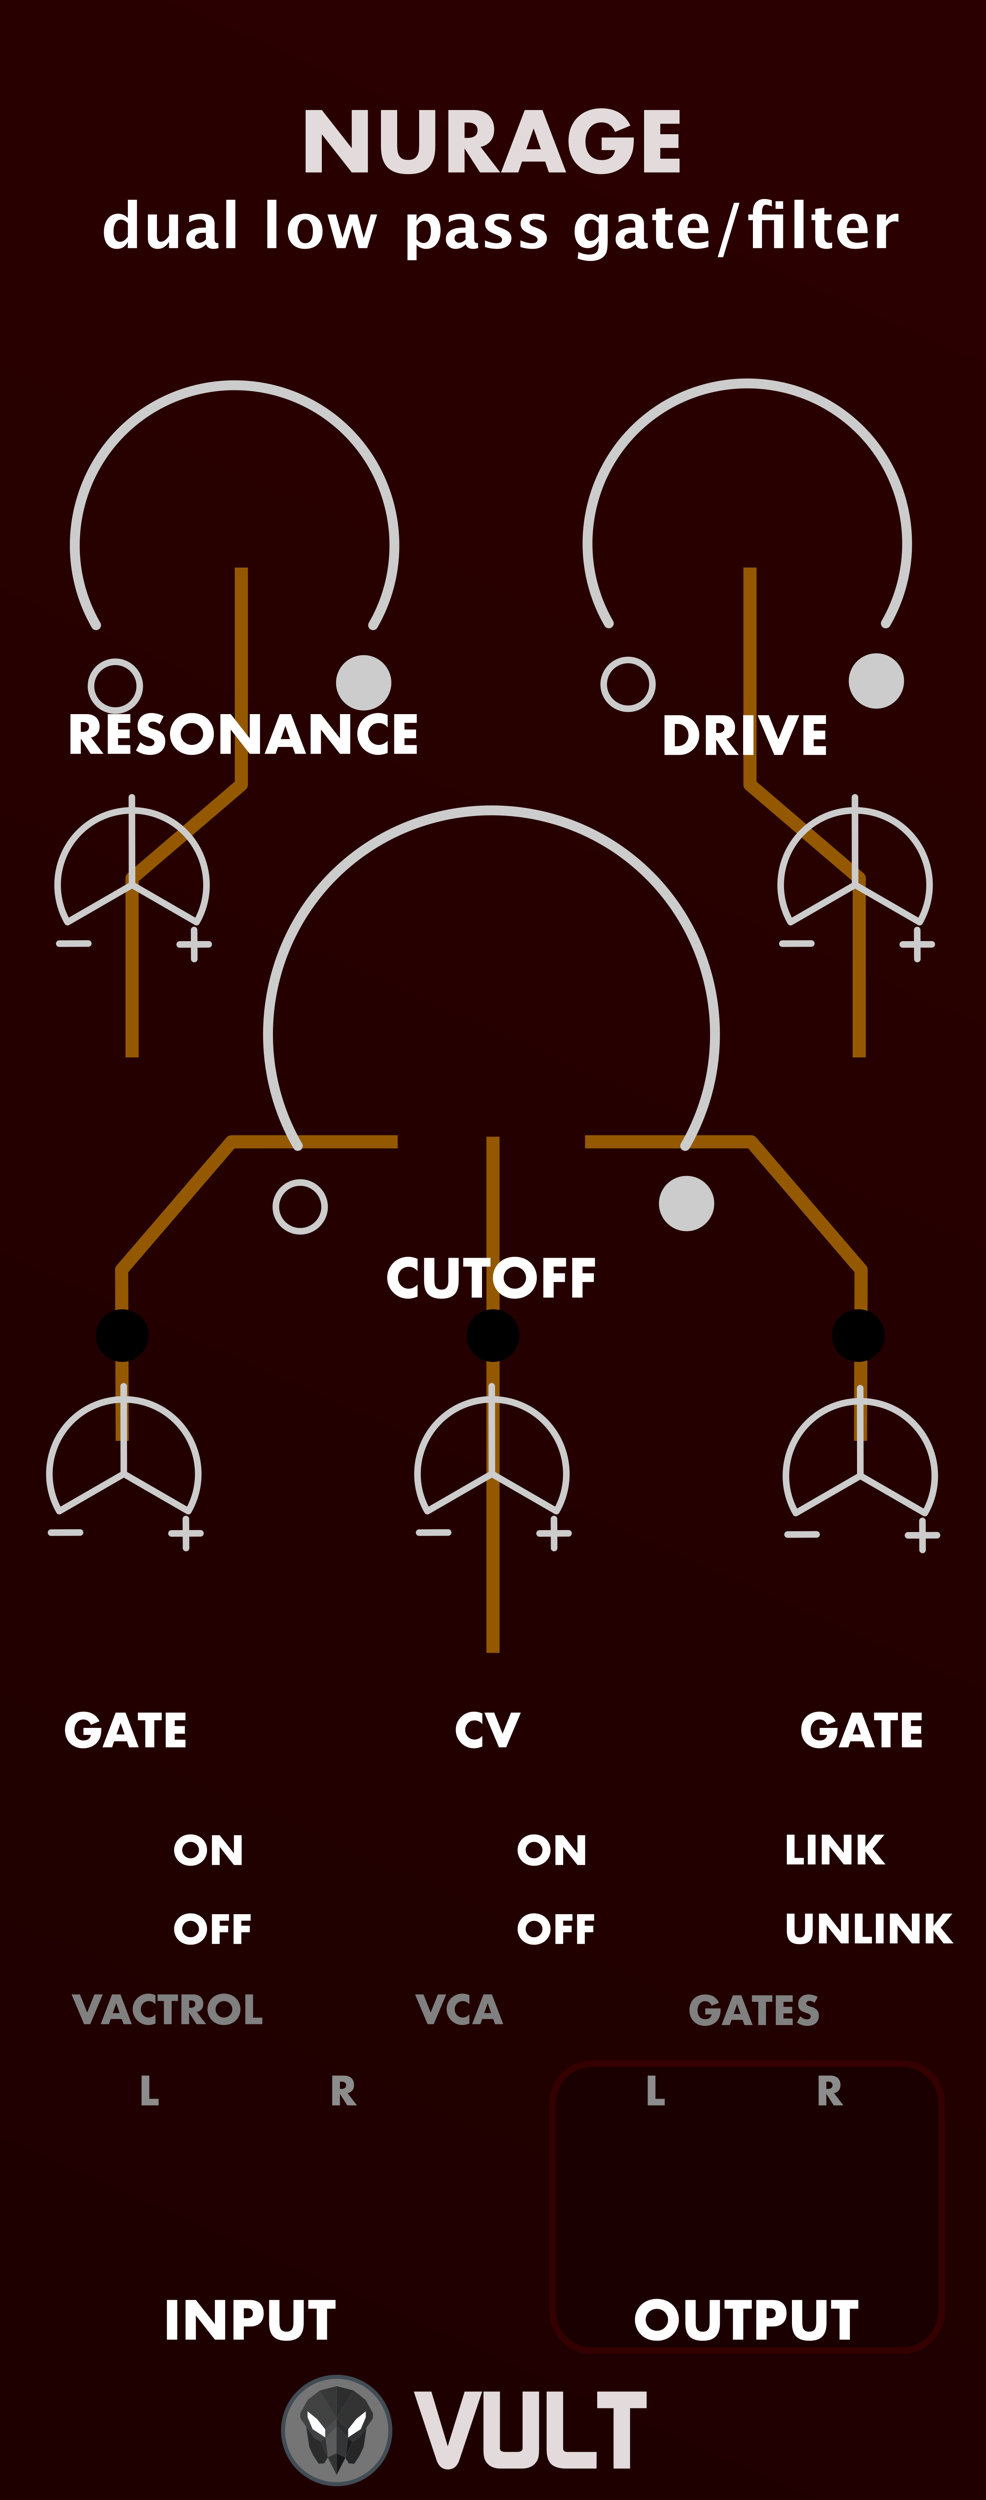 <?xml version="1.0" encoding="UTF-8" standalone="no"?>
<svg
   xmlns:serif="http://www.serif.com/"
   xmlns:dc="http://purl.org/dc/elements/1.1/"
   xmlns:cc="http://creativecommons.org/ns#"
   xmlns:rdf="http://www.w3.org/1999/02/22-rdf-syntax-ns#"
   xmlns:svg="http://www.w3.org/2000/svg"
   xmlns="http://www.w3.org/2000/svg"
   xmlns:sodipodi="http://sodipodi.sourceforge.net/DTD/sodipodi-0.dtd"
   xmlns:inkscape="http://www.inkscape.org/namespaces/inkscape"
   width="150px"
   height="380px"
   version="1.1"
   xml:space="preserve"
   style="fill-rule:evenodd;clip-rule:evenodd;stroke-linejoin:round;stroke-miterlimit:1.5;"
   id="svg3482"
   sodipodi:docname="Nurage.svg"
   inkscape:version="0.92.3 (2405546, 2018-03-11)"><sodipodi:namedview
   pagecolor="#ffffff"
   bordercolor="#666666"
   borderopacity="1"
   objecttolerance="10"
   gridtolerance="10"
   guidetolerance="10"
   inkscape:pageopacity="0"
   inkscape:pageshadow="2"
   inkscape:window-width="1920"
   inkscape:window-height="1017"
   id="namedview3484"
   showgrid="false"
   inkscape:zoom="2.2105263"
   inkscape:cx="75"
   inkscape:cy="190"
   inkscape:window-x="1912"
   inkscape:window-y="-8"
   inkscape:window-maximized="1"
   inkscape:current-layer="svg3482" />
  <defs
   id="defs3188">
    <linearGradient
   id="_Linear1"
   x1="0"
   y1="0"
   x2="1"
   y2="0"
   gradientUnits="userSpaceOnUse"
   gradientTransform="matrix(150,-379.998,379.998,150,0,380)">
      <stop
   offset="0"
   style="stop-color:#1e0000;stop-opacity:1"
   id="stop3183" />
      <stop
   offset="1"
   style="stop-color:#2b0000;stop-opacity:1"
   id="stop3185" />
    </linearGradient>
  
    
    
    
    
    
    
    
    
    
    
    
    
    
    
    
    
    
    
    
    
    
    
    
    
    
    
    
    
    
    
    
    
    
    
    
    
    
    
    
    
    
    
    
    
    
    
    
    
    
    
    
    
    
    
    
    
    
    
    
    
    
    
    
    
    
    
    
    
    
    
    
    
    
    
    
    
    
    
    
    
    
    
    
    
    
  </defs>
  <rect
   style="fill:#1a1a1a"
   height="380"
   width="150"
   y="0"
   x="0"
   id="rect9931" /><rect
   style="fill:url(#_Linear1)"
   height="379.998"
   width="150"
   y="0.002"
   x="0"
   id="rect7406" /><path
   inkscape:connector-curvature="0"
   id="path3192"
   style="fill:none;stroke:#945900;stroke-width:2px"
   d="M 18.591,219 18.504,193 35.217,173.549 H 60.504" /><path
   inkscape:connector-curvature="0"
   id="path3194"
   style="fill:none;stroke:#945900;stroke-width:2px"
   d="m 20.091,160.716 v -27.238 l 16.626,-14.213 v -33" /><path
   inkscape:connector-curvature="0"
   id="path3196"
   style="fill:none;stroke:#945900;stroke-width:2px"
   d="m 130.717,160.716 v -27.238 l -16.626,-14.213 v -33" /><path
   inkscape:connector-curvature="0"
   id="path3198"
   style="fill:none;stroke:#945900;stroke-width:2px"
   d="M 130.913,219 131,193 114.287,173.549 H 89" /><path
   inkscape:connector-curvature="0"
   id="path3200"
   style="fill:none;stroke:#945900;stroke-width:2px"
   d="M 75,251.226 V 172.774" /><path
   inkscape:connector-curvature="0"
   style="fill:none;stroke:#cccccc;stroke-width:1.5px;stroke-linecap:round;stroke-linejoin:miter;stroke-miterlimit:4"
   d="m 104.239,174.173 c 8.221,-14.243 5.003,-32.509 -7.595,-43.081 -12.597,-10.566 -31.149,-10.566 -43.747,0 -12.597,10.572 -15.815,28.838 -7.594,43.081"
   id="path7458" /><circle
   style="fill:none;stroke:#cccccc;stroke-width:1px;stroke-linejoin:miter;stroke-miterlimit:4"
   r="3.706"
   cy="183.44"
   cx="45.673"
   id="circle7461" /><circle
   style="fill:#cccccc;stroke:#cccccc;stroke-width:1px;stroke-linejoin:miter;stroke-miterlimit:4"
   r="3.706"
   cy="182.928"
   cx="104.452"
   id="circle7464" /><g
   id="g3214">
      <path
   inkscape:connector-curvature="0"
   style="fill:#ffffff;fill-rule:nonzero"
   d="m 12.29,111.238 h 0.296 c 0.308,0 0.548,-0.064 0.712,-0.192 0.164,-0.128 0.248,-0.313 0.248,-0.553 0,-0.24 -0.084,-0.424 -0.248,-0.552 -0.164,-0.128 -0.404,-0.192 -0.712,-0.192 H 12.29 Z m 3.449,3.337 h -1.952 l -1.497,-2.321 v 2.321 h -1.569 v -6.034 h 2.441 c 0.336,0 0.629,0.048 0.881,0.148 0.252,0.1 0.456,0.232 0.62,0.404 0.164,0.172 0.284,0.368 0.368,0.592 0.084,0.224 0.124,0.464 0.124,0.72 0,0.461 -0.112,0.833 -0.332,1.117 -0.22,0.284 -0.548,0.48 -0.98,0.58 z"
   id="path7467" />
      <path
   inkscape:connector-curvature="0"
   style="fill:#ffffff;fill-rule:nonzero"
   d="m 19.829,109.869 h -1.865 v 1.009 h 1.761 v 1.328 h -1.761 v 1.041 h 1.865 v 1.328 h -3.433 v -6.034 h 3.433 z"
   id="path7469" />
      <path
   inkscape:connector-curvature="0"
   style="fill:#ffffff;fill-rule:nonzero"
   d="m 24.271,110.085 c -0.172,-0.14 -0.34,-0.24 -0.512,-0.308 -0.172,-0.068 -0.336,-0.1 -0.496,-0.1 -0.205,0 -0.369,0.048 -0.497,0.144 -0.128,0.096 -0.192,0.22 -0.192,0.376 0,0.108 0.032,0.196 0.096,0.264 0.064,0.068 0.148,0.128 0.252,0.18 0.104,0.052 0.22,0.096 0.353,0.132 0.132,0.036 0.26,0.077 0.388,0.121 0.512,0.172 0.888,0.4 1.124,0.684 0.236,0.284 0.356,0.656 0.356,1.116 0,0.308 -0.052,0.589 -0.156,0.841 -0.104,0.252 -0.256,0.464 -0.456,0.644 -0.2,0.18 -0.444,0.316 -0.736,0.416 -0.292,0.1 -0.621,0.148 -0.989,0.148 -0.764,0 -1.468,-0.228 -2.121,-0.68 l 0.673,-1.265 c 0.236,0.208 0.468,0.364 0.696,0.465 0.228,0.1 0.456,0.152 0.68,0.152 0.256,0 0.448,-0.06 0.573,-0.176 0.124,-0.117 0.188,-0.253 0.188,-0.401 0,-0.092 -0.016,-0.168 -0.048,-0.236 -0.032,-0.068 -0.084,-0.128 -0.16,-0.184 -0.077,-0.056 -0.173,-0.108 -0.293,-0.156 -0.12,-0.048 -0.264,-0.1 -0.436,-0.16 -0.204,-0.064 -0.4,-0.136 -0.596,-0.212 -0.196,-0.076 -0.368,-0.18 -0.52,-0.308 -0.152,-0.128 -0.276,-0.288 -0.368,-0.484 -0.092,-0.196 -0.14,-0.441 -0.14,-0.741 0,-0.3 0.048,-0.568 0.148,-0.812 0.1,-0.244 0.236,-0.452 0.416,-0.624 0.18,-0.172 0.396,-0.308 0.656,-0.404 0.26,-0.096 0.548,-0.145 0.868,-0.145 0.301,0 0.613,0.04 0.937,0.125 0.324,0.084 0.636,0.204 0.936,0.364 z"
   id="path7471" />
      <path
   inkscape:connector-curvature="0"
   style="fill:#ffffff;fill-rule:nonzero"
   d="m 27.496,111.558 c 0,0.24 0.044,0.46 0.136,0.664 0.092,0.204 0.212,0.38 0.368,0.528 0.157,0.148 0.337,0.264 0.541,0.348 0.204,0.084 0.424,0.124 0.652,0.124 0.228,0 0.448,-0.04 0.652,-0.124 0.204,-0.084 0.388,-0.2 0.544,-0.348 0.157,-0.148 0.281,-0.324 0.373,-0.528 0.092,-0.204 0.136,-0.424 0.136,-0.664 0,-0.24 -0.044,-0.46 -0.136,-0.664 -0.092,-0.205 -0.216,-0.381 -0.373,-0.529 -0.156,-0.148 -0.34,-0.264 -0.544,-0.348 -0.204,-0.084 -0.424,-0.124 -0.652,-0.124 -0.228,0 -0.448,0.04 -0.652,0.124 -0.204,0.084 -0.384,0.2 -0.541,0.348 -0.156,0.148 -0.276,0.324 -0.368,0.529 -0.092,0.204 -0.136,0.424 -0.136,0.664 z m -1.64,0 c 0,-0.448 0.084,-0.865 0.248,-1.253 0.164,-0.388 0.396,-0.724 0.688,-1.012 0.292,-0.288 0.644,-0.512 1.052,-0.676 0.409,-0.164 0.857,-0.245 1.349,-0.245 0.484,0 0.932,0.081 1.345,0.245 0.412,0.164 0.764,0.388 1.06,0.676 0.296,0.288 0.528,0.624 0.692,1.012 0.164,0.388 0.248,0.805 0.248,1.253 0,0.448 -0.084,0.864 -0.248,1.252 -0.164,0.388 -0.396,0.725 -0.692,1.013 -0.296,0.288 -0.648,0.512 -1.06,0.676 -0.413,0.164 -0.861,0.244 -1.345,0.244 -0.492,0 -0.94,-0.08 -1.349,-0.244 -0.408,-0.164 -0.76,-0.388 -1.052,-0.676 -0.292,-0.288 -0.524,-0.625 -0.688,-1.013 -0.164,-0.388 -0.248,-0.804 -0.248,-1.252 z"
   id="path7473" />
      <path
   inkscape:connector-curvature="0"
   style="fill:#ffffff;fill-rule:nonzero"
   d="m 33.531,114.575 v -6.034 h 1.568 l 2.898,3.689 v -3.689 h 1.56 v 6.034 h -1.56 l -2.898,-3.689 v 3.689 z"
   id="path7475" />
      <path
   inkscape:connector-curvature="0"
   style="fill:#ffffff;fill-rule:nonzero"
   d="m 44.119,112.334 -0.704,-2.009 -0.704,2.009 z m 0.416,1.193 h -2.241 l -0.36,1.048 h -1.672 l 2.297,-6.034 h 1.712 l 2.297,6.034 h -1.673 z"
   id="path7477" />
      <path
   inkscape:connector-curvature="0"
   style="fill:#ffffff;fill-rule:nonzero"
   d="m 47.256,114.575 v -6.034 h 1.569 l 2.897,3.689 v -3.689 h 1.561 v 6.034 h -1.561 l -2.897,-3.689 v 3.689 z"
   id="path7479" />
      <path
   inkscape:connector-curvature="0"
   style="fill:#ffffff;fill-rule:nonzero"
   d="m 58.973,110.557 c -0.364,-0.444 -0.812,-0.664 -1.344,-0.664 -0.236,0 -0.452,0.044 -0.653,0.128 -0.2,0.084 -0.372,0.2 -0.516,0.348 -0.144,0.148 -0.256,0.32 -0.34,0.525 -0.084,0.204 -0.124,0.42 -0.124,0.656 0,0.24 0.04,0.46 0.124,0.664 0.084,0.204 0.196,0.38 0.344,0.528 0.148,0.148 0.32,0.268 0.516,0.352 0.197,0.084 0.413,0.128 0.641,0.128 0.5,0 0.952,-0.212 1.352,-0.64 v 1.857 l -0.16,0.056 c -0.24,0.084 -0.464,0.148 -0.672,0.188 -0.208,0.04 -0.412,0.06 -0.616,0.06 -0.416,0 -0.817,-0.08 -1.197,-0.236 -0.38,-0.156 -0.716,-0.38 -1.008,-0.664 -0.292,-0.284 -0.524,-0.625 -0.7,-1.017 -0.177,-0.392 -0.265,-0.82 -0.265,-1.284 0,-0.464 0.088,-0.889 0.261,-1.277 0.172,-0.388 0.404,-0.72 0.696,-1 0.292,-0.28 0.628,-0.5 1.012,-0.656 0.384,-0.156 0.789,-0.237 1.209,-0.237 0.24,0 0.476,0.024 0.708,0.077 0.232,0.052 0.476,0.128 0.732,0.236 z"
   id="path7481" />
      <path
   inkscape:connector-curvature="0"
   style="fill:#ffffff;fill-rule:nonzero"
   d="m 63.399,109.869 h -1.865 v 1.009 h 1.761 v 1.328 h -1.761 v 1.041 h 1.865 v 1.328 h -3.433 v -6.034 h 3.433 z"
   id="path7483" />
    </g><g
   id="g3219">
      <path
   inkscape:connector-curvature="0"
   style="fill:none;stroke:#cccccc;stroke-width:1.5px;stroke-linecap:round;stroke-linejoin:miter;stroke-miterlimit:4"
   d="m 56.76,95.027 c 5.878,-10.185 3.577,-23.246 -5.431,-30.805 -9.007,-7.555 -22.273,-7.555 -31.281,0 -9.007,7.559 -11.308,20.62 -5.43,30.805"
   id="path7488" />
      <circle
   style="fill:none;stroke:#cccccc;stroke-width:1px;stroke-linejoin:miter;stroke-miterlimit:4"
   r="3.706"
   cy="104.294"
   cx="17.549"
   id="circle7491" />
      <circle
   style="fill:#cccccc;stroke:#cccccc;stroke-width:1px;stroke-linejoin:miter;stroke-miterlimit:4"
   r="3.706"
   cy="103.782"
   cx="55.329"
   id="circle7494" />
    </g><g
   id="g3224">
      <path
   inkscape:connector-curvature="0"
   style="fill:none;stroke:#cccccc;stroke-width:1.5px;stroke-linecap:round;stroke-linejoin:miter;stroke-miterlimit:4"
   d="m 134.76,94.749 c 5.878,-10.184 3.577,-23.246 -5.431,-30.805 -9.007,-7.555 -22.273,-7.555 -31.281,0 -9.007,7.559 -11.308,20.621 -5.43,30.805"
   id="path7499" />
      <circle
   style="fill:none;stroke:#cccccc;stroke-width:1px;stroke-linejoin:miter;stroke-miterlimit:4"
   r="3.706"
   cy="104.017"
   cx="95.549"
   id="circle7502" />
      <circle
   style="fill:#cccccc;stroke:#cccccc;stroke-width:1px;stroke-linejoin:miter;stroke-miterlimit:4"
   r="3.706"
   cy="103.504"
   cx="133.329"
   id="circle7505" />
    </g><g
   id="g3693"
   style="fill:#e3dbdb"><path
     id="path42"
     d="m 62.952,363.5 h 2.673 l 2.49,8.317 2.574,-8.317 h 2.66 l -3.46,10.397 c -0.323,0.959 -0.903,1.438 -1.738,1.438 -0.847,0 -1.433,-0.484 -1.755,-1.453 z"
     style="fill:#e3dbdb;fill-rule:nonzero"
     inkscape:connector-curvature="0" /><path
     id="path44"
     d="M 73.55,372.292 V 363.5 h 2.507 v 8.709 c 0.044,0.312 0.334,0.468 0.869,0.468 h 1.705 c 0.513,0 0.797,-0.145 0.853,-0.435 l 0.017,-0.083 V 363.5 h 2.507 v 8.776 c 0,0.769 -0.083,1.315 -0.251,1.638 -0.445,0.858 -1.231,1.287 -2.357,1.287 h -3.243 c -1.159,0 -1.95,-0.44 -2.373,-1.321 -0.156,-0.323 -0.234,-0.852 -0.234,-1.588 z"
     style="fill:#e3dbdb;fill-rule:nonzero"
     inkscape:connector-curvature="0" /><path
     id="path46"
     d="M 83.161,372.343 V 363.5 h 2.508 v 8.642 c 0,0.357 0.211,0.535 0.635,0.535 h 4.463 l -0.016,2.524 h -4.664 c -0.167,0 -0.312,-0.005 -0.435,-0.017 -0.903,-0.077 -1.544,-0.342 -1.922,-0.794 -0.379,-0.451 -0.569,-1.134 -0.569,-2.047 z"
     style="fill:#e3dbdb;fill-rule:nonzero"
     inkscape:connector-curvature="0" /><path
     id="path48"
     d="M 90.851,366.024 V 363.5 h 7.522 v 2.524 h -2.524 v 9.177 h -2.508 v -9.177 z"
     style="fill:#e3dbdb;fill-rule:nonzero"
     inkscape:connector-curvature="0" /></g><path
   inkscape:connector-curvature="0"
   style="fill:#757575;fill-rule:nonzero;stroke:#414c55;stroke-width:0.61px;stroke-linejoin:miter;stroke-miterlimit:10"
   d="m 59.383,369.417 c 0,-4.509 -3.655,-8.164 -8.164,-8.164 -4.509,0 -8.165,3.655 -8.165,8.164 0,4.509 3.656,8.165 8.165,8.165 4.509,0 8.164,-3.656 8.164,-8.165 z"
   id="path4" /><g
   id="g40">
      <path
   inkscape:connector-curvature="0"
   style="fill:#2b2b2b;fill-rule:nonzero;stroke:#414c55;stroke-width:0.04px;stroke-linejoin:miter;stroke-miterlimit:4"
   d="m 49.321,374.394 0.553,-0.891 -1.064,-2.393 -2.216,-2.284 0.46,3.101 0.597,1.28 0.833,1.264 z"
   id="polygon6" />
      <path
   inkscape:connector-curvature="0"
   style="fill:#262626;fill-rule:nonzero;stroke:#414c55;stroke-width:0.04px;stroke-linejoin:miter;stroke-miterlimit:4"
   d="m 53.048,374.401 -0.553,-0.89 1.064,-2.393 2.216,-2.285 -0.46,3.101 -0.597,1.281 -0.833,1.263 z"
   id="polygon8" />
      <path
   inkscape:connector-curvature="0"
   style="fill:#424242;fill-rule:nonzero;stroke:#414c55;stroke-width:0.04px;stroke-linejoin:miter;stroke-miterlimit:4"
   d="m 48.636,363.359 2.584,-0.66 v 13.447 l -1.349,-2.651 -1.061,-2.385 -1.022,-0.581 -2.052,-2.92 -0.057,-0.776 1.148,-2.067 z"
   id="polygon12" />
      <path
   inkscape:connector-curvature="0"
   style="fill:#333333;fill-rule:nonzero;stroke:#414c55;stroke-width:0.04px;stroke-linejoin:miter;stroke-miterlimit:4"
   d="m 53.801,363.364 -2.584,-0.661 v 13.448 l 1.35,-2.651 1.06,-2.385 1.023,-0.581 2.051,-2.921 0.058,-0.775 -1.149,-2.067 z"
   id="polygon14" />
      <path
   inkscape:connector-curvature="0"
   style="fill:#4c4c4c;fill-rule:nonzero;stroke:#414c55;stroke-width:0.04px;stroke-linejoin:miter;stroke-miterlimit:4"
   d="m 49.496,369.237 1.723,-1.684 v 1.229 l -1.723,1.718 v -1.263"
   id="polyline16" />
      <path
   inkscape:connector-curvature="0"
   style="fill:#5b5b5b;fill-rule:nonzero;stroke:#414c55;stroke-width:0.04px;stroke-linejoin:miter;stroke-miterlimit:4"
   d="m 51.22,368.781 -1.723,1.718 0.377,3.004 1.346,2.643 z"
   id="polygon18" />
      <path
   inkscape:connector-curvature="0"
   style="fill:#333333;fill-rule:nonzero;stroke:#414c55;stroke-width:0.04px;stroke-linejoin:miter;stroke-miterlimit:4"
   d="m 51.22,376.146 -1.346,-2.643 1.346,-0.635 z"
   id="polygon20" />
      <path
   inkscape:connector-curvature="0"
   style="fill:#ffffff;fill-rule:nonzero;stroke:#414c55;stroke-width:0.04px;stroke-linejoin:miter;stroke-miterlimit:4"
   d="m 49.497,370.499 v -1.263 l -1.249,-1.58 -1.477,-1.19 -10e-4,0.932 0.775,1.823 z"
   id="polygon22" />
      <path
   inkscape:connector-curvature="0"
   style="fill:#2d2d2d;fill-rule:nonzero;stroke:#414c55;stroke-width:0.04px;stroke-linejoin:miter;stroke-miterlimit:4"
   d="m 52.942,369.238 -1.722,-1.685 v 1.23 l 1.722,1.718 v -1.263"
   id="polyline24" />
      <path
   inkscape:connector-curvature="0"
   style="fill:#353535;fill-rule:nonzero;stroke:#414c55;stroke-width:0.04px;stroke-linejoin:miter;stroke-miterlimit:4"
   d="m 51.218,368.781 1.722,1.718 -0.376,3.004 -1.347,2.643 z"
   id="polygon26" />
      <path
   inkscape:connector-curvature="0"
   style="fill:#191919;fill-rule:nonzero;stroke:#414c55;stroke-width:0.04px;stroke-linejoin:miter;stroke-miterlimit:4"
   d="m 51.217,376.146 1.347,-2.643 -1.346,-0.635 z"
   id="polygon28" />
      <path
   inkscape:connector-curvature="0"
   style="fill:#ffffff;fill-rule:nonzero;stroke:#414c55;stroke-width:0.04px;stroke-linejoin:miter;stroke-miterlimit:4"
   d="m 52.94,370.499 v -1.263 l 1.249,-1.58 1.478,-1.19 10e-4,0.932 -0.775,1.823 z"
   id="polygon30" />
      <path
   inkscape:connector-curvature="0"
   style="fill:#383838;fill-rule:nonzero;stroke:#414c55;stroke-width:0.04px;stroke-linejoin:miter;stroke-miterlimit:4"
   d="m 48.652,363.338 2.566,4.215 -0.005,-4.87"
   id="polyline32" />
      <path
   inkscape:connector-curvature="0"
   style="fill:#2d2d2d;fill-rule:nonzero;stroke:#414c55;stroke-width:0.04px;stroke-linejoin:miter;stroke-miterlimit:4"
   d="m 53.785,363.338 -2.566,4.215 0.006,-4.869"
   id="polyline34" />
      <path
   inkscape:connector-curvature="0"
   style="fill:#333333;fill-rule:nonzero;stroke:#414c55;stroke-width:0.04px;stroke-linejoin:miter;stroke-miterlimit:4"
   d="m 48.811,371.111 0.688,-0.611 0.375,3.006 z"
   id="polygon36" />
      <path
   inkscape:connector-curvature="0"
   style="fill:#1c1c1c;fill-rule:nonzero;stroke:#414c55;stroke-width:0.04px;stroke-linejoin:miter;stroke-miterlimit:4"
   d="m 53.631,371.125 -0.688,-0.61 -0.375,3.006 z"
   id="polygon38" />
    </g><g
   id="g3253">
      <path
   inkscape:connector-curvature="0"
   style="fill:#ffffff;fill-rule:nonzero"
   d="m 102.66,113.415 h 0.36 c 0.272,0 0.516,-0.044 0.728,-0.128 0.212,-0.085 0.392,-0.205 0.54,-0.353 0.149,-0.148 0.261,-0.328 0.337,-0.532 0.076,-0.204 0.116,-0.432 0.116,-0.676 0,-0.24 -0.04,-0.464 -0.12,-0.672 -0.08,-0.208 -0.192,-0.389 -0.341,-0.537 -0.148,-0.148 -0.328,-0.268 -0.54,-0.352 -0.212,-0.084 -0.452,-0.128 -0.72,-0.128 h -0.36 z m -1.569,-4.706 h 2.321 c 0.412,0 0.796,0.084 1.157,0.248 0.36,0.164 0.676,0.384 0.944,0.66 0.268,0.276 0.48,0.596 0.636,0.96 0.156,0.365 0.232,0.749 0.232,1.149 0,0.396 -0.076,0.776 -0.228,1.14 -0.152,0.364 -0.364,0.689 -0.632,0.965 -0.268,0.276 -0.584,0.5 -0.944,0.664 -0.361,0.164 -0.749,0.248 -1.165,0.248 h -2.321 z"
   id="path7576" />
      <path
   inkscape:connector-curvature="0"
   style="fill:#ffffff;fill-rule:nonzero"
   d="m 108.95,111.406 h 0.297 c 0.308,0 0.548,-0.064 0.712,-0.192 0.164,-0.128 0.248,-0.312 0.248,-0.553 0,-0.24 -0.084,-0.424 -0.248,-0.552 -0.164,-0.128 -0.404,-0.192 -0.712,-0.192 h -0.297 z m 3.45,3.337 h -1.953 l -1.497,-2.321 v 2.321 h -1.568 v -6.034 h 2.441 c 0.336,0 0.628,0.048 0.88,0.148 0.252,0.1 0.456,0.232 0.62,0.404 0.164,0.172 0.285,0.368 0.369,0.592 0.084,0.224 0.124,0.464 0.124,0.72 0,0.461 -0.112,0.833 -0.333,1.117 -0.22,0.284 -0.548,0.48 -0.98,0.58 z"
   id="path7578" />
      <rect
   style="fill:#ffffff"
   height="6.035"
   width="1.569"
   y="108.709"
   x="113.056"
   id="rect7580" />
      <path
   inkscape:connector-curvature="0"
   style="fill:#ffffff;fill-rule:nonzero"
   d="m 116.962,108.709 1.456,3.673 1.465,-3.673 h 1.705 l -2.545,6.034 h -1.249 l -2.537,-6.034 z"
   id="path7582" />
      <path
   inkscape:connector-curvature="0"
   style="fill:#ffffff;fill-rule:nonzero"
   d="m 125.653,110.037 h -1.864 v 1.009 h 1.76 v 1.328 h -1.76 v 1.041 h 1.864 v 1.328 h -3.433 v -6.034 h 3.433 z"
   id="path7584" />
    </g><g
   id="g3260">
      <path
   inkscape:connector-curvature="0"
   style="fill:none;stroke:#cccccc;stroke-width:1px;stroke-linecap:round;stroke-linejoin:miter;stroke-miterlimit:4"
   d="m 140.699,229.972 c 2.737,-4.742 1.665,-10.825 -2.533,-14.346 -4.193,-3.522 -10.372,-3.522 -14.566,0 -4.197,3.521 -5.27,9.604 -2.533,14.346 l 9.816,-5.666 z"
   id="path7777" />
      <path
   inkscape:connector-curvature="0"
   style="fill:#cccccc;fill-rule:nonzero;stroke:#cccccc;stroke-width:1px;stroke-linecap:round;stroke-linejoin:miter;stroke-miterlimit:4"
   d="m 140.327,231.168 0.024,4.41"
   id="path7780" />
      <path
   inkscape:connector-curvature="0"
   style="fill:#cccccc;fill-rule:nonzero;stroke:#cccccc;stroke-width:1px;stroke-linecap:round;stroke-linejoin:miter;stroke-miterlimit:4"
   d="m 142.544,233.341 -4.41,0.02"
   id="path7783" />
      <path
   inkscape:connector-curvature="0"
   style="fill:#cccccc;fill-rule:nonzero;stroke:#cccccc;stroke-width:1px;stroke-linecap:round;stroke-linejoin:miter;stroke-miterlimit:4"
   d="m 124.225,233.217 -4.414,0.02"
   id="path7786" />
      <path
   inkscape:connector-curvature="0"
   style="fill:none;stroke:#cccccc;stroke-width:1px;stroke-linecap:round;stroke-linejoin:miter;stroke-miterlimit:4"
   d="M 130.883,224.31 130.859,211"
   id="path7789" />
    </g><g
   id="g3267">
      <path
   inkscape:connector-curvature="0"
   style="fill:none;stroke:#cccccc;stroke-width:1px;stroke-linecap:round;stroke-linejoin:miter;stroke-miterlimit:4"
   d="m 28.652,229.683 c 2.737,-4.742 1.664,-10.825 -2.533,-14.346 -4.194,-3.522 -10.373,-3.522 -14.567,0 -4.197,3.521 -5.27,9.604 -2.533,14.346 l 9.817,-5.667 z"
   id="path7794" />
      <path
   inkscape:connector-curvature="0"
   style="fill:#cccccc;fill-rule:nonzero;stroke:#cccccc;stroke-width:1px;stroke-linecap:round;stroke-linejoin:miter;stroke-miterlimit:4"
   d="m 28.279,230.879 0.024,4.41"
   id="path7797" />
      <path
   inkscape:connector-curvature="0"
   style="fill:#cccccc;fill-rule:nonzero;stroke:#cccccc;stroke-width:1px;stroke-linecap:round;stroke-linejoin:miter;stroke-miterlimit:4"
   d="m 30.496,233.052 -4.409,0.02"
   id="path7800" />
      <path
   inkscape:connector-curvature="0"
   style="fill:#cccccc;fill-rule:nonzero;stroke:#cccccc;stroke-width:1px;stroke-linecap:round;stroke-linejoin:miter;stroke-miterlimit:4"
   d="m 12.177,232.928 -4.414,0.02"
   id="path7803" />
      <path
   inkscape:connector-curvature="0"
   style="fill:none;stroke:#cccccc;stroke-width:1px;stroke-linecap:round;stroke-linejoin:miter;stroke-miterlimit:4"
   d="M 18.836,224.02 18.812,210.711"
   id="path7806" />
    </g><g
   id="g3276">
      <g
   id="g3273">
        <path
   inkscape:connector-curvature="0"
   style="fill:#cccccc;fill-rule:nonzero;stroke:#cccccc;stroke-width:1px;stroke-linecap:round;stroke-linejoin:miter;stroke-miterlimit:4"
   d="m 29.531,141.357 0.024,4.41"
   id="path7809" />
        <path
   inkscape:connector-curvature="0"
   style="fill:#cccccc;fill-rule:nonzero;stroke:#cccccc;stroke-width:1px;stroke-linecap:round;stroke-linejoin:miter;stroke-miterlimit:4"
   d="m 31.748,143.53 -4.41,0.02"
   id="path7812" />
        <path
   inkscape:connector-curvature="0"
   style="fill:#cccccc;fill-rule:nonzero;stroke:#cccccc;stroke-width:1px;stroke-linecap:round;stroke-linejoin:miter;stroke-miterlimit:4"
   d="m 13.429,143.406 -4.414,0.02"
   id="path7815" />
        <path
   inkscape:connector-curvature="0"
   style="fill:none;stroke:#cccccc;stroke-width:1px;stroke-linecap:round;stroke-linejoin:miter;stroke-miterlimit:4"
   d="m 29.904,140.161 c 2.737,-4.742 1.664,-10.825 -2.533,-14.346 -4.194,-3.522 -10.373,-3.522 -14.567,0 -4.197,3.521 -5.27,9.604 -2.533,14.346 l 9.816,-5.667 z"
   id="path7818" />
      </g>
      <path
   inkscape:connector-curvature="0"
   style="fill:none;stroke:#cccccc;stroke-width:1px;stroke-linecap:round;stroke-linejoin:miter;stroke-miterlimit:4"
   d="M 20.087,134.498 20.063,121.189"
   id="path7821" />
    </g><g
   id="text9293-4">
      <path
   inkscape:connector-curvature="0"
   id="path3278"
   style="fill:#ffffff;fill-rule:nonzero"
   d="m 12.695,262.627 h 2.723 c 0,0.28 -0.011,0.534 -0.035,0.763 -0.023,0.228 -0.07,0.441 -0.14,0.637 -0.098,0.275 -0.231,0.519 -0.399,0.731 -0.168,0.212 -0.365,0.39 -0.591,0.532 -0.226,0.142 -0.475,0.251 -0.746,0.326 -0.27,0.074 -0.555,0.112 -0.854,0.112 -0.41,0 -0.785,-0.068 -1.123,-0.203 -0.338,-0.136 -0.629,-0.326 -0.872,-0.571 -0.242,-0.245 -0.431,-0.539 -0.567,-0.882 -0.135,-0.343 -0.203,-0.722 -0.203,-1.137 0,-0.411 0.067,-0.788 0.2,-1.131 0.133,-0.343 0.322,-0.636 0.567,-0.878 0.245,-0.243 0.54,-0.432 0.885,-0.567 0.346,-0.136 0.731,-0.203 1.155,-0.203 0.551,0 1.034,0.119 1.449,0.357 0.416,0.238 0.745,0.606 0.987,1.106 l -1.302,0.539 c -0.121,-0.29 -0.278,-0.497 -0.472,-0.623 -0.194,-0.126 -0.414,-0.189 -0.662,-0.189 -0.205,0 -0.392,0.038 -0.56,0.115 -0.168,0.077 -0.311,0.187 -0.43,0.329 -0.119,0.142 -0.212,0.314 -0.28,0.515 -0.068,0.2 -0.102,0.424 -0.102,0.672 0,0.224 0.03,0.431 0.088,0.623 0.058,0.191 0.146,0.357 0.262,0.497 0.117,0.14 0.262,0.248 0.434,0.325 0.173,0.077 0.374,0.116 0.602,0.116 0.136,0 0.266,-0.016 0.392,-0.046 0.126,-0.03 0.24,-0.079 0.34,-0.147 0.1,-0.068 0.183,-0.155 0.248,-0.262 0.066,-0.108 0.11,-0.238 0.133,-0.392 h -1.127 z" />
      <path
   inkscape:connector-curvature="0"
   id="path3280"
   style="fill:#ffffff;fill-rule:nonzero"
   d="m 18.96,263.621 -0.616,-1.757 -0.616,1.757 z m 0.364,1.043 h -1.96 l -0.315,0.917 h -1.463 l 2.009,-5.278 h 1.498 l 2.009,5.278 h -1.463 z" />
      <path
   inkscape:connector-curvature="0"
   id="path3282"
   style="fill:#ffffff;fill-rule:nonzero"
   d="m 23.475,261.465 v 4.116 h -1.372 v -4.116 h -1.127 v -1.162 h 3.626 v 1.162 z" />
      <path
   inkscape:connector-curvature="0"
   id="path3284"
   style="fill:#ffffff;fill-rule:nonzero"
   d="m 28.214,261.465 h -1.631 v 0.882 h 1.54 v 1.162 h -1.54 v 0.91 h 1.631 v 1.162 h -3.003 v -5.278 h 3.003 z" />
    </g><g
   serif:id="text9293-4"
   id="text9293-41">
      <path
   inkscape:connector-curvature="0"
   id="path3287"
   style="fill:#ffffff;fill-rule:nonzero"
   d="m 124.695,262.627 h 2.723 c 0,0.28 -0.011,0.534 -0.035,0.763 -0.023,0.228 -0.07,0.441 -0.14,0.637 -0.098,0.275 -0.231,0.519 -0.399,0.731 -0.168,0.212 -0.365,0.39 -0.591,0.532 -0.226,0.142 -0.475,0.251 -0.746,0.326 -0.27,0.074 -0.555,0.112 -0.854,0.112 -0.41,0 -0.785,-0.068 -1.123,-0.203 -0.338,-0.136 -0.629,-0.326 -0.872,-0.571 -0.242,-0.245 -0.431,-0.539 -0.567,-0.882 -0.135,-0.343 -0.203,-0.722 -0.203,-1.137 0,-0.411 0.067,-0.788 0.2,-1.131 0.133,-0.343 0.322,-0.636 0.567,-0.878 0.245,-0.243 0.54,-0.432 0.885,-0.567 0.346,-0.136 0.731,-0.203 1.155,-0.203 0.551,0 1.034,0.119 1.449,0.357 0.416,0.238 0.745,0.606 0.987,1.106 l -1.302,0.539 c -0.121,-0.29 -0.278,-0.497 -0.472,-0.623 -0.194,-0.126 -0.414,-0.189 -0.662,-0.189 -0.205,0 -0.392,0.038 -0.56,0.115 -0.168,0.077 -0.311,0.187 -0.43,0.329 -0.119,0.142 -0.212,0.314 -0.28,0.515 -0.068,0.2 -0.102,0.424 -0.102,0.672 0,0.224 0.03,0.431 0.088,0.623 0.058,0.191 0.146,0.357 0.262,0.497 0.117,0.14 0.262,0.248 0.434,0.325 0.173,0.077 0.374,0.116 0.602,0.116 0.136,0 0.266,-0.016 0.392,-0.046 0.126,-0.03 0.24,-0.079 0.34,-0.147 0.1,-0.068 0.183,-0.155 0.248,-0.262 0.066,-0.108 0.11,-0.238 0.133,-0.392 h -1.127 z" />
      <path
   inkscape:connector-curvature="0"
   id="path3289"
   style="fill:#ffffff;fill-rule:nonzero"
   d="m 130.96,263.621 -0.616,-1.757 -0.616,1.757 z m 0.364,1.043 h -1.96 l -0.315,0.917 h -1.463 l 2.009,-5.278 h 1.498 l 2.009,5.278 h -1.463 z" />
      <path
   inkscape:connector-curvature="0"
   id="path3291"
   style="fill:#ffffff;fill-rule:nonzero"
   d="m 135.475,261.465 v 4.116 h -1.372 v -4.116 h -1.127 v -1.162 h 3.626 v 1.162 z" />
      <path
   inkscape:connector-curvature="0"
   id="path3293"
   style="fill:#ffffff;fill-rule:nonzero"
   d="m 140.214,261.465 h -1.631 v 0.882 h 1.54 v 1.162 h -1.54 v 0.91 h 1.631 v 1.162 h -3.003 v -5.278 h 3.003 z" />
    </g><g
   id="g3687"
   style="fill:#e3dbdb"><g
     id="g3308"
     style="fill:#e3dbdb">
      <path
   d="m 46.495,26.208 v -9.485 h 2.465 l 4.554,5.799 v -5.799 h 2.453 v 9.485 H 53.514 L 48.96,20.409 v 5.799 z"
   style="fill:#e3dbdb;fill-rule:nonzero"
   id="path3296"
   inkscape:connector-curvature="0" />
      <path
   d="m 60.42,16.723 v 5.158 c 0,0.277 0.011,0.56 0.032,0.849 0.021,0.289 0.084,0.551 0.189,0.786 0.104,0.235 0.27,0.426 0.496,0.573 0.227,0.146 0.546,0.22 0.957,0.22 0.41,0 0.727,-0.074 0.949,-0.22 0.223,-0.147 0.388,-0.338 0.497,-0.573 0.109,-0.235 0.174,-0.497 0.195,-0.786 0.021,-0.289 0.032,-0.572 0.032,-0.849 v -5.158 h 2.453 v 5.498 c 0,1.476 -0.338,2.553 -1.013,3.233 -0.675,0.679 -1.713,1.019 -3.113,1.019 -1.401,0 -2.441,-0.34 -3.12,-1.019 -0.68,-0.68 -1.019,-1.757 -1.019,-3.233 v -5.498 z"
   style="fill:#e3dbdb;fill-rule:nonzero"
   id="path3298"
   inkscape:connector-curvature="0" />
      <path
   d="m 70.673,20.963 h 0.465 c 0.487,0 0.86,-0.101 1.12,-0.302 0.26,-0.202 0.39,-0.491 0.39,-0.868 0,-0.378 -0.13,-0.667 -0.39,-0.868 -0.26,-0.202 -0.633,-0.302 -1.12,-0.302 h -0.465 z m 5.422,5.245 h -3.07 L 70.673,22.56 v 3.648 h -2.466 v -9.485 h 3.837 c 0.528,0 0.99,0.078 1.384,0.233 0.394,0.155 0.719,0.367 0.975,0.635 0.256,0.269 0.449,0.579 0.579,0.931 0.13,0.352 0.195,0.73 0.195,1.132 0,0.722 -0.175,1.306 -0.523,1.755 -0.348,0.449 -0.861,0.753 -1.541,0.912 z"
   style="fill:#e3dbdb;fill-rule:nonzero"
   id="path3300"
   inkscape:connector-curvature="0" />
      <path
   d="m 82.284,22.686 -1.107,-3.158 -1.107,3.158 z m 0.654,1.874 h -3.522 l -0.566,1.648 h -2.629 l 3.61,-9.485 h 2.692 l 3.611,9.485 h -2.63 z"
   style="fill:#e3dbdb;fill-rule:nonzero"
   id="path3302"
   inkscape:connector-curvature="0" />
      <path
   d="m 91.53,20.9 h 4.894 c 0,0.503 -0.021,0.96 -0.063,1.371 -0.042,0.411 -0.126,0.792 -0.252,1.145 -0.176,0.494 -0.415,0.933 -0.717,1.314 -0.302,0.382 -0.656,0.7 -1.063,0.956 -0.406,0.256 -0.853,0.451 -1.339,0.585 -0.487,0.134 -0.998,0.202 -1.535,0.202 -0.738,0 -1.411,-0.122 -2.019,-0.365 -0.608,-0.243 -1.13,-0.585 -1.566,-1.026 -0.437,-0.44 -0.776,-0.968 -1.019,-1.585 -0.244,-0.616 -0.365,-1.297 -0.365,-2.044 0,-0.738 0.119,-1.415 0.358,-2.031 0.239,-0.617 0.579,-1.143 1.019,-1.579 0.441,-0.436 0.971,-0.776 1.592,-1.019 0.62,-0.243 1.312,-0.365 2.075,-0.365 0.99,0 1.858,0.214 2.604,0.642 0.747,0.427 1.338,1.09 1.774,1.987 l -2.34,0.969 c -0.218,-0.52 -0.501,-0.893 -0.849,-1.12 -0.348,-0.226 -0.744,-0.339 -1.189,-0.339 -0.369,0 -0.704,0.069 -1.006,0.207 -0.302,0.139 -0.56,0.336 -0.774,0.591 -0.214,0.256 -0.381,0.564 -0.503,0.925 -0.122,0.361 -0.182,0.763 -0.182,1.208 0,0.402 0.052,0.775 0.157,1.119 0.105,0.344 0.262,0.642 0.472,0.893 0.209,0.252 0.469,0.447 0.78,0.585 0.31,0.139 0.671,0.208 1.081,0.208 0.244,0 0.478,-0.027 0.705,-0.082 0.226,-0.054 0.43,-0.142 0.61,-0.264 0.18,-0.122 0.329,-0.279 0.447,-0.472 0.117,-0.193 0.197,-0.427 0.239,-0.704 H 91.53 Z"
   style="fill:#e3dbdb;fill-rule:nonzero"
   id="path3304"
   inkscape:connector-curvature="0" />
      <path
   d="m 103.38,18.811 h -2.931 v 1.585 h 2.768 v 2.089 h -2.768 v 1.635 h 2.931 v 2.088 h -5.396 v -9.485 h 5.396 z"
   style="fill:#e3dbdb;fill-rule:nonzero"
   id="path3306"
   inkscape:connector-curvature="0" />
    </g></g><g
   id="text7967-9-5">
      <g
   id="g3352"
   transform="matrix(1.059,0,0,1.059,15.372,37.714)">
        <path
   inkscape:connector-curvature="0"
   id="path3310"
   style="fill:#ffffff;fill-rule:nonzero"
   d="M 3.852,0 V -0.91 C 3.518,-0.23 2.991,0.11 2.273,0.11 1.693,0.11 1.237,-0.103 0.906,-0.528 0.575,-0.953 0.409,-1.538 0.409,-2.282 c 0,-0.809 0.187,-1.454 0.561,-1.935 0.373,-0.481 0.875,-0.721 1.506,-0.721 0.504,0 0.963,0.199 1.376,0.598 V -6.943 H 5.158 V 0 Z m 0,-3.566 C 3.538,-3.918 3.203,-4.094 2.845,-4.094 c -0.32,0 -0.575,0.154 -0.765,0.462 -0.191,0.308 -0.286,0.721 -0.286,1.24 0,0.988 0.317,1.482 0.95,1.482 0.387,0 0.756,-0.248 1.108,-0.743 z" />
        <path
   inkscape:connector-curvature="0"
   id="path3312"
   style="fill:#ffffff;fill-rule:nonzero"
   d="M 9.766,0 V -0.91 C 9.344,-0.23 8.796,0.11 8.121,0.11 7.69,0.11 7.35,-0.026 7.101,-0.299 6.852,-0.572 6.728,-0.944 6.728,-1.416 v -3.412 h 1.301 v 3.091 c 0,0.548 0.183,0.822 0.55,0.822 0.41,0 0.806,-0.291 1.187,-0.875 v -3.038 h 1.301 V 0 Z" />
        <path
   inkscape:connector-curvature="0"
   id="path3314"
   style="fill:#ffffff;fill-rule:nonzero"
   d="M 15.06,-0.519 C 14.626,-0.1 14.162,0.11 13.666,0.11 c -0.422,0 -0.765,-0.129 -1.029,-0.387 -0.264,-0.258 -0.396,-0.592 -0.396,-1.003 0,-0.533 0.214,-0.944 0.64,-1.233 0.427,-0.289 1.037,-0.433 1.832,-0.433 h 0.347 v -0.44 c 0,-0.501 -0.286,-0.752 -0.857,-0.752 -0.508,0 -1.021,0.144 -1.539,0.431 v -0.897 c 0.589,-0.223 1.172,-0.334 1.75,-0.334 1.263,0 1.895,0.503 1.895,1.508 v 2.137 c 0,0.378 0.121,0.567 0.365,0.567 0.044,0 0.101,-0.005 0.171,-0.017 l 0.031,0.73 C 16.6,0.069 16.357,0.11 16.146,0.11 15.613,0.11 15.27,-0.1 15.117,-0.519 Z m 0,-0.699 v -0.981 h -0.308 c -0.841,0 -1.262,0.264 -1.262,0.792 0,0.179 0.061,0.329 0.183,0.451 0.121,0.121 0.272,0.182 0.45,0.182 0.305,0 0.617,-0.148 0.937,-0.444 z" />
        <rect
   id="rect3316"
   style="fill:#ffffff;fill-rule:nonzero"
   height="6.943"
   width="1.302"
   y="-6.943"
   x="17.988" />
        <rect
   id="rect3318"
   style="fill:#ffffff;fill-rule:nonzero"
   height="6.943"
   width="1.302"
   y="-6.943"
   x="23.885" />
        <path
   inkscape:connector-curvature="0"
   id="path3320"
   style="fill:#ffffff;fill-rule:nonzero"
   d="m 29.291,0.11 c -0.754,0 -1.352,-0.228 -1.797,-0.684 -0.444,-0.456 -0.666,-1.069 -0.666,-1.84 0,-0.78 0.224,-1.395 0.671,-1.847 0.447,-0.451 1.054,-0.677 1.822,-0.677 0.771,0 1.38,0.226 1.827,0.677 0.447,0.452 0.671,1.064 0.671,1.838 0,0.792 -0.224,1.412 -0.673,1.86 -0.448,0.449 -1.067,0.673 -1.855,0.673 z m 0.022,-0.814 c 0.747,0 1.121,-0.573 1.121,-1.719 0,-0.525 -0.099,-0.939 -0.297,-1.244 -0.198,-0.305 -0.47,-0.457 -0.816,-0.457 -0.343,0 -0.613,0.152 -0.811,0.457 -0.198,0.305 -0.297,0.722 -0.297,1.253 0,0.525 0.099,0.941 0.295,1.249 0.196,0.308 0.465,0.461 0.805,0.461 z" />
        <path
   inkscape:connector-curvature="0"
   id="path3322"
   style="fill:#ffffff;fill-rule:nonzero"
   d="m 33.868,0 -1.341,-4.828 h 1.209 l 0.95,3.381 1.011,-3.381 h 1.126 l 0.91,3.399 1.025,-3.399 h 0.905 L 38.23,0 H 36.981 L 36.102,-3.311 35.117,0 Z" />
        <path
   inkscape:connector-curvature="0"
   id="path3324"
   style="fill:#ffffff;fill-rule:nonzero"
   d="m 44.023,1.737 v -6.565 h 1.301 v 0.91 c 0.335,-0.68 0.861,-1.02 1.579,-1.02 0.58,0 1.037,0.213 1.37,0.638 0.332,0.425 0.499,1.01 0.499,1.754 0,0.809 -0.188,1.454 -0.563,1.935 -0.375,0.481 -0.878,0.721 -1.508,0.721 -0.507,0 -0.966,-0.199 -1.377,-0.598 v 2.225 z m 1.301,-2.999 c 0.317,0.352 0.654,0.528 1.012,0.528 0.319,0 0.574,-0.155 0.765,-0.464 0.19,-0.309 0.286,-0.722 0.286,-1.238 0,-0.988 -0.318,-1.482 -0.955,-1.482 -0.384,0 -0.753,0.248 -1.108,0.743 z" />
        <path
   inkscape:connector-curvature="0"
   id="path3326"
   style="fill:#ffffff;fill-rule:nonzero"
   d="M 52.355,-0.519 C 51.921,-0.1 51.457,0.11 50.961,0.11 c -0.422,0 -0.765,-0.129 -1.029,-0.387 -0.263,-0.258 -0.395,-0.592 -0.395,-1.003 0,-0.533 0.213,-0.944 0.64,-1.233 0.426,-0.289 1.037,-0.433 1.831,-0.433 h 0.347 v -0.44 c 0,-0.501 -0.286,-0.752 -0.857,-0.752 -0.507,0 -1.02,0.144 -1.539,0.431 v -0.897 c 0.589,-0.223 1.172,-0.334 1.75,-0.334 1.263,0 1.895,0.503 1.895,1.508 v 2.137 c 0,0.378 0.122,0.567 0.365,0.567 0.044,0 0.101,-0.005 0.172,-0.017 l 0.03,0.73 c -0.275,0.082 -0.519,0.123 -0.73,0.123 -0.533,0 -0.876,-0.21 -1.029,-0.629 z m 0,-0.699 v -0.981 h -0.308 c -0.841,0 -1.261,0.264 -1.261,0.792 0,0.179 0.06,0.329 0.182,0.451 0.122,0.121 0.272,0.182 0.451,0.182 0.305,0 0.617,-0.148 0.936,-0.444 z" />
        <path
   inkscape:connector-curvature="0"
   id="path3328"
   style="fill:#ffffff;fill-rule:nonzero"
   d="m 55.156,-0.154 v -0.954 c 0.645,0.27 1.196,0.404 1.654,0.404 0.533,0 0.8,-0.181 0.8,-0.545 0,-0.234 -0.22,-0.439 -0.66,-0.615 L 56.511,-2.04 c -0.478,-0.194 -0.82,-0.402 -1.025,-0.625 -0.205,-0.222 -0.308,-0.498 -0.308,-0.826 0,-0.458 0.175,-0.813 0.523,-1.067 0.349,-0.253 0.837,-0.38 1.465,-0.38 0.392,0 0.86,0.057 1.402,0.172 v 0.914 c -0.521,-0.182 -0.954,-0.272 -1.297,-0.272 -0.539,0 -0.809,0.167 -0.809,0.501 0,0.22 0.199,0.406 0.598,0.558 l 0.378,0.145 c 0.566,0.214 0.96,0.431 1.181,0.651 0.221,0.22 0.332,0.503 0.332,0.849 0,0.454 -0.188,0.823 -0.565,1.106 -0.377,0.282 -0.867,0.424 -1.471,0.424 -0.58,0 -1.167,-0.088 -1.759,-0.264 z" />
        <path
   inkscape:connector-curvature="0"
   id="path3330"
   style="fill:#ffffff;fill-rule:nonzero"
   d="m 60.248,-0.154 v -0.954 c 0.645,0.27 1.196,0.404 1.653,0.404 0.534,0 0.801,-0.181 0.801,-0.545 0,-0.234 -0.22,-0.439 -0.66,-0.615 l -0.44,-0.176 c -0.477,-0.194 -0.819,-0.402 -1.024,-0.625 -0.205,-0.222 -0.308,-0.498 -0.308,-0.826 0,-0.458 0.174,-0.813 0.523,-1.067 0.349,-0.253 0.837,-0.38 1.465,-0.38 0.392,0 0.86,0.057 1.402,0.172 v 0.914 c -0.522,-0.182 -0.954,-0.272 -1.297,-0.272 -0.539,0 -0.809,0.167 -0.809,0.501 0,0.22 0.199,0.406 0.598,0.558 l 0.378,0.145 c 0.566,0.214 0.959,0.431 1.181,0.651 0.221,0.22 0.332,0.503 0.332,0.849 0,0.454 -0.189,0.823 -0.565,1.106 -0.377,0.282 -0.867,0.424 -1.471,0.424 -0.581,0 -1.167,-0.088 -1.759,-0.264 z" />
        <path
   inkscape:connector-curvature="0"
   id="path3332"
   style="fill:#ffffff;fill-rule:nonzero"
   d="m 68.471,1.499 0.105,-0.945 c 0.537,0.246 1.048,0.369 1.535,0.369 0.48,0 0.828,-0.102 1.042,-0.307 0.214,-0.206 0.321,-0.538 0.321,-0.999 V -1.042 C 71.157,-0.347 70.634,0 69.904,0 c -0.575,0 -1.03,-0.215 -1.367,-0.644 -0.338,-0.43 -0.506,-1.011 -0.506,-1.744 0,-0.771 0.189,-1.388 0.567,-1.853 0.378,-0.465 0.881,-0.697 1.508,-0.697 0.493,0 0.949,0.199 1.368,0.598 l 0.136,-0.488 h 1.17 v 3.685 c 0,0.736 -0.045,1.266 -0.134,1.592 -0.09,0.325 -0.263,0.602 -0.521,0.831 -0.434,0.375 -1.045,0.562 -1.834,0.562 -0.56,0 -1.167,-0.114 -1.82,-0.343 z m 3.003,-3.297 v -1.781 c -0.314,-0.355 -0.642,-0.532 -0.985,-0.532 -0.328,0 -0.589,0.149 -0.783,0.448 -0.193,0.299 -0.29,0.701 -0.29,1.205 0,0.944 0.303,1.416 0.91,1.416 0.419,0 0.802,-0.252 1.148,-0.756 z" />
        <path
   inkscape:connector-curvature="0"
   id="path3334"
   style="fill:#ffffff;fill-rule:nonzero"
   d="M 76.741,-0.519 C 76.308,-0.1 75.843,0.11 75.348,0.11 c -0.423,0 -0.765,-0.129 -1.029,-0.387 -0.264,-0.258 -0.396,-0.592 -0.396,-1.003 0,-0.533 0.213,-0.944 0.64,-1.233 0.426,-0.289 1.037,-0.433 1.831,-0.433 h 0.347 v -0.44 c 0,-0.501 -0.285,-0.752 -0.857,-0.752 -0.507,0 -1.02,0.144 -1.539,0.431 v -0.897 c 0.589,-0.223 1.173,-0.334 1.75,-0.334 1.264,0 1.895,0.503 1.895,1.508 v 2.137 c 0,0.378 0.122,0.567 0.365,0.567 0.044,0 0.101,-0.005 0.172,-0.017 l 0.03,0.73 c -0.275,0.082 -0.518,0.123 -0.729,0.123 -0.534,0 -0.877,-0.21 -1.029,-0.629 z m 0,-0.699 v -0.981 h -0.307 c -0.842,0 -1.262,0.264 -1.262,0.792 0,0.179 0.061,0.329 0.182,0.451 0.122,0.121 0.272,0.182 0.451,0.182 0.305,0 0.617,-0.148 0.936,-0.444 z" />
        <path
   inkscape:connector-curvature="0"
   id="path3336"
   style="fill:#ffffff;fill-rule:nonzero"
   d="m 82.159,-0.026 c -0.311,0.09 -0.556,0.136 -0.735,0.136 -1.128,0 -1.693,-0.528 -1.693,-1.583 v -2.542 h -0.54 v -0.813 h 0.54 v -0.813 l 1.302,-0.15 v 0.963 h 1.033 v 0.813 h -1.033 v 2.37 c 0,0.593 0.242,0.889 0.726,0.889 0.111,0 0.244,-0.021 0.4,-0.062 z" />
        <path
   inkscape:connector-curvature="0"
   id="path3338"
   style="fill:#ffffff;fill-rule:nonzero"
   d="m 87.25,-0.163 c -0.618,0.182 -1.204,0.273 -1.758,0.273 -0.806,0 -1.443,-0.229 -1.909,-0.686 -0.466,-0.457 -0.699,-1.082 -0.699,-1.873 0,-0.748 0.213,-1.349 0.64,-1.805 0.426,-0.456 0.99,-0.684 1.691,-0.684 0.706,0 1.222,0.223 1.547,0.668 0.326,0.446 0.488,1.151 0.488,2.115 h -2.994 c 0.088,0.921 0.594,1.381 1.517,1.381 0.437,0 0.929,-0.101 1.477,-0.303 z m -3.012,-2.726 h 1.733 c 0,-0.824 -0.265,-1.235 -0.796,-1.235 -0.539,0 -0.852,0.411 -0.937,1.235 z" />
        <path
   inkscape:connector-curvature="0"
   id="path3340"
   style="fill:#ffffff;fill-rule:nonzero"
   d="m 88.579,1.302 2.343,-7.81 h 0.792 l -2.344,7.81 z" />
        <path
   inkscape:connector-curvature="0"
   id="path3342"
   style="fill:#ffffff;fill-rule:nonzero"
   d="M 93.644,0 V -4.015 H 92.98 v -0.813 h 0.664 v -0.334 c 0,-0.607 0.144,-1.074 0.433,-1.401 0.289,-0.326 0.7,-0.49 1.234,-0.49 0.328,0 0.677,0.06 1.046,0.18 v 0.889 c -0.363,-0.162 -0.633,-0.242 -0.809,-0.242 -0.402,0 -0.602,0.366 -0.602,1.099 v 0.299 h 3.038 V 0 H 96.682 V -4.015 H 94.946 V 0 Z m 3.254,-5.641 v -1.087 h 1.086 v 1.087 z m -0.73,0.813" />
        <rect
   id="rect3344"
   style="fill:#ffffff;fill-rule:nonzero"
   height="6.943"
   width="1.302"
   y="-6.943"
   x="99.611" />
        <path
   inkscape:connector-curvature="0"
   id="path3346"
   style="fill:#ffffff;fill-rule:nonzero"
   d="m 105.028,-0.026 c -0.311,0.09 -0.555,0.136 -0.734,0.136 -1.129,0 -1.693,-0.528 -1.693,-1.583 v -2.542 h -0.541 v -0.813 h 0.541 v -0.813 l 1.301,-0.15 v 0.963 h 1.034 v 0.813 h -1.034 v 2.37 c 0,0.593 0.242,0.889 0.726,0.889 0.111,0 0.245,-0.021 0.4,-0.062 z" />
        <path
   inkscape:connector-curvature="0"
   id="path3348"
   style="fill:#ffffff;fill-rule:nonzero"
   d="m 110.12,-0.163 c -0.619,0.182 -1.205,0.273 -1.759,0.273 -0.806,0 -1.442,-0.229 -1.908,-0.686 -0.466,-0.457 -0.699,-1.082 -0.699,-1.873 0,-0.748 0.213,-1.349 0.639,-1.805 0.427,-0.456 0.99,-0.684 1.691,-0.684 0.706,0 1.222,0.223 1.548,0.668 0.325,0.446 0.488,1.151 0.488,2.115 h -2.995 c 0.088,0.921 0.594,1.381 1.517,1.381 0.437,0 0.93,-0.101 1.478,-0.303 z m -3.012,-2.726 h 1.732 c 0,-0.824 -0.265,-1.235 -0.796,-1.235 -0.539,0 -0.851,0.411 -0.936,1.235 z" />
        <path
   inkscape:connector-curvature="0"
   id="path3350"
   style="fill:#ffffff;fill-rule:nonzero"
   d="m 111.465,0 v -4.828 h 1.302 v 0.91 c 0.337,-0.68 0.85,-1.02 1.539,-1.02 0.082,0 0.163,0.009 0.242,0.026 v 1.161 c -0.185,-0.067 -0.356,-0.101 -0.515,-0.101 -0.519,0 -0.941,0.263 -1.266,0.787 V 0 Z" />
      </g>
    </g><g
   serif:id="text9293-4"
   id="text9293-42">
      <path
   inkscape:connector-curvature="0"
   id="path3355"
   style="fill:#ffffff;fill-rule:nonzero"
   d="m 63.522,193.206 c -0.362,-0.443 -0.811,-0.665 -1.344,-0.665 -0.235,0 -0.452,0.043 -0.652,0.128 -0.201,0.086 -0.373,0.202 -0.517,0.349 -0.144,0.146 -0.257,0.321 -0.34,0.524 -0.083,0.203 -0.124,0.421 -0.124,0.656 0,0.24 0.041,0.462 0.124,0.664 0.083,0.203 0.198,0.379 0.344,0.529 0.147,0.149 0.319,0.266 0.517,0.352 0.197,0.085 0.41,0.128 0.64,0.128 0.501,0 0.952,-0.214 1.352,-0.64 v 1.856 l -0.16,0.056 c -0.24,0.086 -0.464,0.148 -0.672,0.188 -0.208,0.04 -0.414,0.06 -0.616,0.06 -0.416,0 -0.815,-0.078 -1.197,-0.236 -0.381,-0.157 -0.717,-0.378 -1.008,-0.664 -0.291,-0.285 -0.524,-0.624 -0.7,-1.016 -0.177,-0.393 -0.265,-0.821 -0.265,-1.285 0,-0.464 0.087,-0.89 0.261,-1.276 0.173,-0.387 0.405,-0.721 0.696,-1.001 0.291,-0.28 0.628,-0.499 1.012,-0.656 0.384,-0.158 0.787,-0.236 1.209,-0.236 0.24,0 0.476,0.025 0.708,0.076 0.232,0.051 0.476,0.129 0.732,0.236 z" />
      <path
   inkscape:connector-curvature="0"
   id="path3357"
   style="fill:#ffffff;fill-rule:nonzero"
   d="m 66.083,191.189 v 3.281 c 0,0.176 0.007,0.356 0.02,0.54 0.014,0.185 0.054,0.351 0.12,0.501 0.067,0.149 0.173,0.27 0.317,0.364 0.144,0.093 0.346,0.14 0.608,0.14 0.261,0 0.463,-0.047 0.604,-0.14 0.141,-0.094 0.247,-0.215 0.316,-0.364 0.07,-0.15 0.111,-0.316 0.124,-0.501 0.014,-0.184 0.02,-0.364 0.02,-0.54 v -3.281 h 1.561 v 3.497 c 0,0.939 -0.215,1.625 -0.644,2.057 -0.43,0.432 -1.09,0.648 -1.981,0.648 -0.891,0 -1.553,-0.216 -1.985,-0.648 -0.432,-0.432 -0.648,-1.118 -0.648,-2.057 v -3.497 z" />
      <path
   inkscape:connector-curvature="0"
   id="path3359"
   style="fill:#ffffff;fill-rule:nonzero"
   d="m 73.326,192.517 v 4.706 h -1.568 v -4.706 h -1.289 v -1.328 h 4.146 v 1.328 z" />
      <path
   inkscape:connector-curvature="0"
   id="path3361"
   style="fill:#ffffff;fill-rule:nonzero"
   d="m 76.624,194.206 c 0,0.24 0.045,0.462 0.136,0.664 0.091,0.203 0.213,0.379 0.368,0.529 0.155,0.149 0.335,0.265 0.54,0.348 0.206,0.082 0.423,0.124 0.652,0.124 0.23,0 0.447,-0.042 0.653,-0.124 0.205,-0.083 0.387,-0.199 0.544,-0.348 0.157,-0.15 0.281,-0.326 0.372,-0.529 0.091,-0.202 0.136,-0.424 0.136,-0.664 0,-0.24 -0.045,-0.461 -0.136,-0.664 -0.091,-0.203 -0.215,-0.379 -0.372,-0.528 -0.157,-0.15 -0.339,-0.266 -0.544,-0.349 -0.206,-0.082 -0.423,-0.124 -0.653,-0.124 -0.229,0 -0.446,0.042 -0.652,0.124 -0.205,0.083 -0.385,0.199 -0.54,0.349 -0.155,0.149 -0.277,0.325 -0.368,0.528 -0.091,0.203 -0.136,0.424 -0.136,0.664 z m -1.641,0 c 0,-0.448 0.083,-0.866 0.248,-1.252 0.166,-0.387 0.395,-0.725 0.688,-1.013 0.294,-0.288 0.645,-0.513 1.053,-0.676 0.408,-0.163 0.858,-0.244 1.348,-0.244 0.486,0 0.934,0.081 1.345,0.244 0.411,0.163 0.764,0.388 1.06,0.676 0.297,0.288 0.527,0.626 0.693,1.013 0.165,0.386 0.248,0.804 0.248,1.252 0,0.448 -0.083,0.866 -0.248,1.253 -0.166,0.386 -0.396,0.724 -0.693,1.012 -0.296,0.288 -0.649,0.514 -1.06,0.676 -0.411,0.163 -0.859,0.244 -1.345,0.244 -0.49,0 -0.94,-0.081 -1.348,-0.244 -0.408,-0.162 -0.759,-0.388 -1.053,-0.676 -0.293,-0.288 -0.522,-0.626 -0.688,-1.012 -0.165,-0.387 -0.248,-0.805 -0.248,-1.253 z" />
      <path
   inkscape:connector-curvature="0"
   id="path3363"
   style="fill:#ffffff;fill-rule:nonzero"
   d="m 86.116,192.517 h -1.889 v 1.009 h 1.721 v 1.328 h -1.721 v 2.369 h -1.569 v -6.034 h 3.458 z" />
      <path
   inkscape:connector-curvature="0"
   id="path3365"
   style="fill:#ffffff;fill-rule:nonzero"
   d="m 90.51,192.517 h -1.889 v 1.009 h 1.72 v 1.328 h -1.72 v 2.369 h -1.569 v -6.034 h 3.458 z" />
    </g><path
   inkscape:connector-curvature="0"
   id="path3368"
   style="fill:#ffffff;fill-rule:nonzero"
   d="m 27.718,281.2 c 0,0.18 0.034,0.346 0.102,0.498 0.068,0.152 0.16,0.284 0.276,0.396 0.116,0.112 0.251,0.199 0.405,0.261 0.154,0.062 0.317,0.093 0.489,0.093 0.172,0 0.335,-0.031 0.489,-0.093 0.154,-0.062 0.29,-0.149 0.408,-0.261 0.118,-0.112 0.211,-0.244 0.279,-0.396 0.068,-0.152 0.102,-0.318 0.102,-0.498 0,-0.18 -0.034,-0.346 -0.102,-0.498 -0.068,-0.152 -0.161,-0.284 -0.279,-0.396 -0.118,-0.112 -0.254,-0.199 -0.408,-0.261 -0.154,-0.062 -0.317,-0.093 -0.489,-0.093 -0.172,0 -0.335,0.031 -0.489,0.093 -0.154,0.062 -0.289,0.149 -0.405,0.261 -0.116,0.112 -0.208,0.244 -0.276,0.396 -0.068,0.152 -0.102,0.318 -0.102,0.498 z m -1.23,0 c 0,-0.336 0.062,-0.649 0.186,-0.939 0.124,-0.29 0.296,-0.543 0.516,-0.759 0.22,-0.216 0.483,-0.385 0.789,-0.507 0.306,-0.122 0.643,-0.183 1.011,-0.183 0.364,0 0.7,0.061 1.008,0.183 0.308,0.122 0.573,0.291 0.795,0.507 0.222,0.216 0.395,0.469 0.519,0.759 0.124,0.29 0.186,0.603 0.186,0.939 0,0.336 -0.062,0.649 -0.186,0.939 -0.124,0.29 -0.297,0.543 -0.519,0.759 -0.222,0.216 -0.487,0.385 -0.795,0.507 -0.308,0.122 -0.644,0.183 -1.008,0.183 -0.368,0 -0.705,-0.061 -1.011,-0.183 -0.306,-0.122 -0.569,-0.291 -0.789,-0.507 -0.22,-0.216 -0.392,-0.469 -0.516,-0.759 -0.124,-0.29 -0.186,-0.603 -0.186,-0.939 z" /><path
   inkscape:connector-curvature="0"
   id="path3370"
   style="fill:#ffffff;fill-rule:nonzero"
   d="m 32.242,283.462 v -4.524 h 1.176 l 2.172,2.766 v -2.766 h 1.17 v 4.524 h -1.17 l -2.172,-2.766 v 2.766 z" /><path
   inkscape:connector-curvature="0"
   id="path3372"
   style="fill:#ffffff;fill-rule:nonzero"
   d="m 27.718,293.2 c 0,0.18 0.034,0.346 0.102,0.498 0.068,0.152 0.16,0.284 0.276,0.396 0.116,0.112 0.251,0.199 0.405,0.261 0.154,0.062 0.317,0.093 0.489,0.093 0.172,0 0.335,-0.031 0.489,-0.093 0.154,-0.062 0.29,-0.149 0.408,-0.261 0.118,-0.112 0.211,-0.244 0.279,-0.396 0.068,-0.152 0.102,-0.318 0.102,-0.498 0,-0.18 -0.034,-0.346 -0.102,-0.498 -0.068,-0.152 -0.161,-0.284 -0.279,-0.396 -0.118,-0.112 -0.254,-0.199 -0.408,-0.261 -0.154,-0.062 -0.317,-0.093 -0.489,-0.093 -0.172,0 -0.335,0.031 -0.489,0.093 -0.154,0.062 -0.289,0.149 -0.405,0.261 -0.116,0.112 -0.208,0.244 -0.276,0.396 -0.068,0.152 -0.102,0.318 -0.102,0.498 z m -1.23,0 c 0,-0.336 0.062,-0.649 0.186,-0.939 0.124,-0.29 0.296,-0.543 0.516,-0.759 0.22,-0.216 0.483,-0.385 0.789,-0.507 0.306,-0.122 0.643,-0.183 1.011,-0.183 0.364,0 0.7,0.061 1.008,0.183 0.308,0.122 0.573,0.291 0.795,0.507 0.222,0.216 0.395,0.469 0.519,0.759 0.124,0.29 0.186,0.603 0.186,0.939 0,0.336 -0.062,0.649 -0.186,0.939 -0.124,0.29 -0.297,0.543 -0.519,0.759 -0.222,0.216 -0.487,0.385 -0.795,0.507 -0.308,0.122 -0.644,0.183 -1.008,0.183 -0.368,0 -0.705,-0.061 -1.011,-0.183 -0.306,-0.122 -0.569,-0.291 -0.789,-0.507 -0.22,-0.216 -0.392,-0.469 -0.516,-0.759 -0.124,-0.29 -0.186,-0.603 -0.186,-0.939 z" /><path
   inkscape:connector-curvature="0"
   id="path3374"
   style="fill:#ffffff;fill-rule:nonzero"
   d="m 34.834,291.934 h -1.416 v 0.756 h 1.29 v 0.996 h -1.29 v 1.776 h -1.176 v -4.524 h 2.592 z" /><path
   inkscape:connector-curvature="0"
   id="path3376"
   style="fill:#ffffff;fill-rule:nonzero"
   d="m 38.128,291.934 h -1.416 v 0.756 h 1.29 v 0.996 h -1.29 v 1.776 h -1.176 v -4.524 h 2.592 z" /><path
   inkscape:connector-curvature="0"
   id="path3378"
   style="fill:#808080;fill-rule:nonzero"
   d="m 12.168,303.137 1.092,2.754 1.098,-2.754 h 1.278 l -1.908,4.524 h -0.936 l -1.902,-4.524 z" /><path
   inkscape:connector-curvature="0"
   id="path3380"
   style="fill:#808080;fill-rule:nonzero"
   d="m 18.21,305.981 -0.528,-1.506 -0.528,1.506 z m 0.312,0.894 h -1.68 l -0.27,0.786 h -1.254 l 1.722,-4.524 h 1.284 l 1.722,4.524 h -1.254 z" /><path
   inkscape:connector-curvature="0"
   id="path3382"
   style="fill:#808080;fill-rule:nonzero"
   d="m 23.652,304.649 c -0.272,-0.332 -0.608,-0.498 -1.008,-0.498 -0.176,0 -0.339,0.032 -0.489,0.096 -0.15,0.064 -0.279,0.151 -0.387,0.261 -0.108,0.11 -0.193,0.241 -0.255,0.393 -0.062,0.152 -0.093,0.316 -0.093,0.492 0,0.18 0.031,0.346 0.093,0.498 0.062,0.152 0.148,0.284 0.258,0.396 0.11,0.112 0.239,0.2 0.387,0.264 0.148,0.064 0.308,0.096 0.48,0.096 0.376,0 0.714,-0.16 1.014,-0.48 v 1.392 l -0.12,0.042 c -0.18,0.064 -0.348,0.111 -0.504,0.141 -0.156,0.03 -0.31,0.045 -0.462,0.045 -0.312,0 -0.611,-0.059 -0.897,-0.177 -0.286,-0.118 -0.538,-0.284 -0.756,-0.498 -0.218,-0.214 -0.393,-0.468 -0.525,-0.762 -0.132,-0.294 -0.198,-0.615 -0.198,-0.963 0,-0.348 0.065,-0.667 0.195,-0.957 0.13,-0.29 0.304,-0.54 0.522,-0.75 0.218,-0.21 0.471,-0.374 0.759,-0.492 0.288,-0.118 0.59,-0.177 0.906,-0.177 0.18,0 0.357,0.019 0.531,0.057 0.174,0.038 0.357,0.097 0.549,0.177 z" /><path
   inkscape:connector-curvature="0"
   id="path3384"
   style="fill:#808080;fill-rule:nonzero"
   d="m 26.112,304.133 v 3.528 h -1.176 v -3.528 H 23.97 v -0.996 h 3.108 v 0.996 z" /><path
   inkscape:connector-curvature="0"
   id="path3386"
   style="fill:#808080;fill-rule:nonzero"
   d="m 28.776,305.159 h 0.222 c 0.232,0 0.41,-0.048 0.534,-0.144 0.124,-0.096 0.186,-0.234 0.186,-0.414 0,-0.18 -0.062,-0.318 -0.186,-0.414 -0.124,-0.096 -0.302,-0.144 -0.534,-0.144 h -0.222 z m 2.586,2.502 h -1.464 l -1.122,-1.74 v 1.74 H 27.6 v -4.524 h 1.83 c 0.252,0 0.472,0.037 0.66,0.111 0.188,0.074 0.343,0.175 0.465,0.303 0.122,0.128 0.214,0.276 0.276,0.444 0.062,0.168 0.093,0.348 0.093,0.54 0,0.344 -0.083,0.623 -0.249,0.837 -0.166,0.214 -0.411,0.359 -0.735,0.435 z" /><path
   inkscape:connector-curvature="0"
   id="path3388"
   style="fill:#808080;fill-rule:nonzero"
   d="m 32.796,305.399 c 0,0.18 0.034,0.346 0.102,0.498 0.068,0.152 0.16,0.284 0.276,0.396 0.116,0.112 0.251,0.199 0.405,0.261 0.154,0.062 0.317,0.093 0.489,0.093 0.172,0 0.335,-0.031 0.489,-0.093 0.154,-0.062 0.29,-0.149 0.408,-0.261 0.118,-0.112 0.211,-0.244 0.279,-0.396 0.068,-0.152 0.102,-0.318 0.102,-0.498 0,-0.18 -0.034,-0.346 -0.102,-0.498 -0.068,-0.152 -0.161,-0.284 -0.279,-0.396 -0.118,-0.112 -0.254,-0.199 -0.408,-0.261 -0.154,-0.062 -0.317,-0.093 -0.489,-0.093 -0.172,0 -0.335,0.031 -0.489,0.093 -0.154,0.062 -0.289,0.149 -0.405,0.261 -0.116,0.112 -0.208,0.244 -0.276,0.396 -0.068,0.152 -0.102,0.318 -0.102,0.498 z m -1.23,0 c 0,-0.336 0.062,-0.649 0.186,-0.939 0.124,-0.29 0.296,-0.543 0.516,-0.759 0.22,-0.216 0.483,-0.385 0.789,-0.507 0.306,-0.122 0.643,-0.183 1.011,-0.183 0.364,0 0.7,0.061 1.008,0.183 0.308,0.122 0.573,0.291 0.795,0.507 0.222,0.216 0.395,0.469 0.519,0.759 0.124,0.29 0.186,0.603 0.186,0.939 0,0.336 -0.062,0.649 -0.186,0.939 -0.124,0.29 -0.297,0.543 -0.519,0.759 -0.222,0.216 -0.487,0.385 -0.795,0.507 -0.308,0.122 -0.644,0.183 -1.008,0.183 -0.368,0 -0.705,-0.061 -1.011,-0.183 -0.306,-0.122 -0.569,-0.291 -0.789,-0.507 -0.22,-0.216 -0.392,-0.469 -0.516,-0.759 -0.124,-0.29 -0.186,-0.603 -0.186,-0.939 z" /><path
   inkscape:connector-curvature="0"
   id="path3390"
   style="fill:#808080;fill-rule:nonzero"
   d="m 38.496,303.137 v 3.528 h 1.41 v 0.996 H 37.32 v -4.524 z" /><path
   inkscape:connector-curvature="0"
   id="path3392"
   style="fill:#ffffff;fill-rule:nonzero"
   d="m 79.973,281.2 c 0,0.18 0.034,0.346 0.102,0.498 0.068,0.152 0.16,0.284 0.276,0.396 0.116,0.112 0.251,0.199 0.405,0.261 0.154,0.062 0.317,0.093 0.489,0.093 0.172,0 0.335,-0.031 0.489,-0.093 0.154,-0.062 0.29,-0.149 0.408,-0.261 0.118,-0.112 0.211,-0.244 0.279,-0.396 0.068,-0.152 0.102,-0.318 0.102,-0.498 0,-0.18 -0.034,-0.346 -0.102,-0.498 -0.068,-0.152 -0.161,-0.284 -0.279,-0.396 -0.118,-0.112 -0.254,-0.199 -0.408,-0.261 -0.154,-0.062 -0.317,-0.093 -0.489,-0.093 -0.172,0 -0.335,0.031 -0.489,0.093 -0.154,0.062 -0.289,0.149 -0.405,0.261 -0.116,0.112 -0.208,0.244 -0.276,0.396 -0.068,0.152 -0.102,0.318 -0.102,0.498 z m -1.23,0 c 0,-0.336 0.062,-0.649 0.186,-0.939 0.124,-0.29 0.296,-0.543 0.516,-0.759 0.22,-0.216 0.483,-0.385 0.789,-0.507 0.306,-0.122 0.643,-0.183 1.011,-0.183 0.364,0 0.7,0.061 1.008,0.183 0.308,0.122 0.573,0.291 0.795,0.507 0.222,0.216 0.395,0.469 0.519,0.759 0.124,0.29 0.186,0.603 0.186,0.939 0,0.336 -0.062,0.649 -0.186,0.939 -0.124,0.29 -0.297,0.543 -0.519,0.759 -0.222,0.216 -0.487,0.385 -0.795,0.507 -0.308,0.122 -0.644,0.183 -1.008,0.183 -0.368,0 -0.705,-0.061 -1.011,-0.183 -0.306,-0.122 -0.569,-0.291 -0.789,-0.507 -0.22,-0.216 -0.392,-0.469 -0.516,-0.759 -0.124,-0.29 -0.186,-0.603 -0.186,-0.939 z" /><path
   inkscape:connector-curvature="0"
   id="path3394"
   style="fill:#ffffff;fill-rule:nonzero"
   d="m 84.497,283.462 v -4.524 h 1.176 l 2.172,2.766 v -2.766 h 1.17 v 4.524 h -1.17 l -2.172,-2.766 v 2.766 z" /><path
   inkscape:connector-curvature="0"
   id="path3396"
   style="fill:#ffffff;fill-rule:nonzero"
   d="m 79.973,293.2 c 0,0.18 0.034,0.346 0.102,0.498 0.068,0.152 0.16,0.284 0.276,0.396 0.116,0.112 0.251,0.199 0.405,0.261 0.154,0.062 0.317,0.093 0.489,0.093 0.172,0 0.335,-0.031 0.489,-0.093 0.154,-0.062 0.29,-0.149 0.408,-0.261 0.118,-0.112 0.211,-0.244 0.279,-0.396 0.068,-0.152 0.102,-0.318 0.102,-0.498 0,-0.18 -0.034,-0.346 -0.102,-0.498 -0.068,-0.152 -0.161,-0.284 -0.279,-0.396 -0.118,-0.112 -0.254,-0.199 -0.408,-0.261 -0.154,-0.062 -0.317,-0.093 -0.489,-0.093 -0.172,0 -0.335,0.031 -0.489,0.093 -0.154,0.062 -0.289,0.149 -0.405,0.261 -0.116,0.112 -0.208,0.244 -0.276,0.396 -0.068,0.152 -0.102,0.318 -0.102,0.498 z m -1.23,0 c 0,-0.336 0.062,-0.649 0.186,-0.939 0.124,-0.29 0.296,-0.543 0.516,-0.759 0.22,-0.216 0.483,-0.385 0.789,-0.507 0.306,-0.122 0.643,-0.183 1.011,-0.183 0.364,0 0.7,0.061 1.008,0.183 0.308,0.122 0.573,0.291 0.795,0.507 0.222,0.216 0.395,0.469 0.519,0.759 0.124,0.29 0.186,0.603 0.186,0.939 0,0.336 -0.062,0.649 -0.186,0.939 -0.124,0.29 -0.297,0.543 -0.519,0.759 -0.222,0.216 -0.487,0.385 -0.795,0.507 -0.308,0.122 -0.644,0.183 -1.008,0.183 -0.368,0 -0.705,-0.061 -1.011,-0.183 -0.306,-0.122 -0.569,-0.291 -0.789,-0.507 -0.22,-0.216 -0.392,-0.469 -0.516,-0.759 -0.124,-0.29 -0.186,-0.603 -0.186,-0.939 z" /><path
   inkscape:connector-curvature="0"
   id="path3398"
   style="fill:#ffffff;fill-rule:nonzero"
   d="m 87.089,291.934 h -1.416 v 0.756 h 1.29 v 0.996 h -1.29 v 1.776 h -1.176 v -4.524 h 2.592 z" /><path
   inkscape:connector-curvature="0"
   id="path3400"
   style="fill:#ffffff;fill-rule:nonzero"
   d="m 90.383,291.934 h -1.416 v 0.756 h 1.29 v 0.996 h -1.29 v 1.776 h -1.176 v -4.524 h 2.592 z" /><path
   inkscape:connector-curvature="0"
   id="path3402"
   style="fill:#808080;fill-rule:nonzero"
   d="m 64.424,303.137 1.092,2.754 1.098,-2.754 h 1.278 l -1.908,4.524 h -0.936 l -1.902,-4.524 z" /><path
   inkscape:connector-curvature="0"
   id="path3404"
   style="fill:#808080;fill-rule:nonzero"
   d="m 71.408,304.649 c -0.272,-0.332 -0.608,-0.498 -1.008,-0.498 -0.176,0 -0.339,0.032 -0.489,0.096 -0.15,0.064 -0.279,0.151 -0.387,0.261 -0.108,0.11 -0.193,0.241 -0.255,0.393 -0.062,0.152 -0.093,0.316 -0.093,0.492 0,0.18 0.031,0.346 0.093,0.498 0.062,0.152 0.148,0.284 0.258,0.396 0.11,0.112 0.239,0.2 0.387,0.264 0.148,0.064 0.308,0.096 0.48,0.096 0.376,0 0.714,-0.16 1.014,-0.48 v 1.392 l -0.12,0.042 c -0.18,0.064 -0.348,0.111 -0.504,0.141 -0.156,0.03 -0.31,0.045 -0.462,0.045 -0.312,0 -0.611,-0.059 -0.897,-0.177 -0.286,-0.118 -0.538,-0.284 -0.756,-0.498 -0.218,-0.214 -0.393,-0.468 -0.525,-0.762 -0.132,-0.294 -0.198,-0.615 -0.198,-0.963 0,-0.348 0.065,-0.667 0.195,-0.957 0.13,-0.29 0.304,-0.54 0.522,-0.75 0.218,-0.21 0.471,-0.374 0.759,-0.492 0.288,-0.118 0.59,-0.177 0.906,-0.177 0.18,0 0.357,0.019 0.531,0.057 0.174,0.038 0.357,0.097 0.549,0.177 z" /><path
   inkscape:connector-curvature="0"
   id="path3406"
   style="fill:#808080;fill-rule:nonzero"
   d="m 74.72,305.981 -0.528,-1.506 -0.528,1.506 z m 0.312,0.894 h -1.68 l -0.27,0.786 h -1.254 l 1.722,-4.524 h 1.284 l 1.722,4.524 h -1.254 z" /><path
   inkscape:connector-curvature="0"
   style="fill:#1a0000;stroke:#350000;stroke-width:1px;stroke-linejoin:miter;stroke-miterlimit:1.414"
   d="m 143.249,319.674 c 0,-3.321 -2.697,-6.018 -6.018,-6.018 H 90.085 c -3.321,0 -6.018,2.697 -6.018,6.018 v 31.59 c 0,3.322 2.697,6.019 6.018,6.019 h 47.146 c 3.321,0 6.018,-2.697 6.018,-6.019 z"
   id="path7711" /><rect
   style="fill:#ffffff"
   height="6.035"
   width="1.569"
   y="349.575"
   x="25.395"
   id="rect7715" /><path
   inkscape:connector-curvature="0"
   style="fill:#ffffff;fill-rule:nonzero"
   d="m 28.228,355.61 v -6.035 h 1.568 l 2.898,3.69 v -3.69 h 1.56 v 6.035 h -1.56 l -2.898,-3.69 v 3.69 z"
   id="path7717" /><path
   inkscape:connector-curvature="0"
   style="fill:#ffffff;fill-rule:nonzero"
   d="m 37.087,352.344 h 0.521 c 0.576,0 0.864,-0.252 0.864,-0.752 0,-0.5 -0.288,-0.752 -0.864,-0.752 h -0.521 z m 0,3.266 h -1.568 v -6.035 h 2.497 c 0.676,0 1.196,0.176 1.556,0.529 0.361,0.352 0.541,0.848 0.541,1.488 0,0.64 -0.18,1.137 -0.541,1.489 -0.36,0.352 -0.88,0.528 -1.556,0.528 h -0.929 z"
   id="path7719" /><path
   inkscape:connector-curvature="0"
   style="fill:#ffffff;fill-rule:nonzero"
   d="m 42.514,349.575 v 3.282 c 0,0.176 0.008,0.356 0.02,0.54 0.012,0.184 0.052,0.352 0.12,0.5 0.068,0.148 0.172,0.272 0.316,0.364 0.144,0.092 0.348,0.14 0.608,0.14 0.26,0 0.464,-0.048 0.604,-0.14 0.14,-0.092 0.248,-0.216 0.316,-0.364 0.069,-0.148 0.113,-0.316 0.125,-0.5 0.012,-0.184 0.02,-0.364 0.02,-0.54 v -3.282 h 1.56 v 3.498 c 0,0.94 -0.216,1.624 -0.644,2.057 -0.428,0.432 -1.089,0.648 -1.981,0.648 -0.892,0 -1.553,-0.216 -1.985,-0.648 -0.432,-0.433 -0.648,-1.117 -0.648,-2.057 v -3.498 z"
   id="path7721" /><path
   inkscape:connector-curvature="0"
   style="fill:#ffffff;fill-rule:nonzero"
   d="m 49.757,350.904 v 4.706 h -1.569 v -4.706 h -1.289 v -1.329 h 4.146 v 1.329 z"
   id="path7723" /><path
   inkscape:connector-curvature="0"
   style="fill:#ffffff;fill-rule:nonzero"
   d="m 98.235,352.593 c 0,0.24 0.044,0.464 0.136,0.664 0.088,0.204 0.212,0.38 0.368,0.528 0.152,0.152 0.332,0.264 0.54,0.348 0.204,0.084 0.42,0.124 0.653,0.124 0.228,0 0.444,-0.04 0.652,-0.124 0.204,-0.084 0.384,-0.196 0.54,-0.348 0.16,-0.148 0.284,-0.324 0.372,-0.528 0.092,-0.2 0.136,-0.424 0.136,-0.664 0,-0.241 -0.044,-0.461 -0.136,-0.665 -0.088,-0.2 -0.212,-0.376 -0.372,-0.528 -0.156,-0.148 -0.336,-0.264 -0.54,-0.348 -0.208,-0.08 -0.424,-0.124 -0.652,-0.124 -0.233,0 -0.449,0.044 -0.653,0.124 -0.208,0.084 -0.388,0.2 -0.54,0.348 -0.156,0.152 -0.28,0.328 -0.368,0.528 -0.092,0.204 -0.136,0.424 -0.136,0.665 z m -1.641,0 c 0,-0.449 0.084,-0.865 0.248,-1.253 0.164,-0.384 0.396,-0.72 0.689,-1.008 0.292,-0.289 0.644,-0.517 1.052,-0.677 0.408,-0.164 0.856,-0.244 1.349,-0.244 0.484,0 0.932,0.08 1.34,0.244 0.412,0.16 0.764,0.388 1.061,0.677 0.296,0.288 0.528,0.624 0.692,1.008 0.168,0.388 0.248,0.804 0.248,1.253 0,0.448 -0.08,0.868 -0.248,1.252 -0.164,0.388 -0.396,0.724 -0.692,1.012 -0.297,0.289 -0.649,0.513 -1.061,0.677 -0.408,0.164 -0.856,0.244 -1.34,0.244 -0.493,0 -0.941,-0.08 -1.349,-0.244 -0.408,-0.164 -0.76,-0.388 -1.052,-0.677 -0.293,-0.288 -0.525,-0.624 -0.689,-1.012 -0.164,-0.384 -0.248,-0.804 -0.248,-1.252 z"
   id="path7728" /><path
   inkscape:connector-curvature="0"
   style="fill:#ffffff;fill-rule:nonzero"
   d="m 105.834,349.579 v 3.278 c 0,0.176 0.008,0.356 0.02,0.54 0.012,0.184 0.052,0.352 0.12,0.5 0.068,0.148 0.172,0.272 0.316,0.364 0.144,0.092 0.348,0.14 0.608,0.14 0.261,0 0.465,-0.048 0.605,-0.14 0.14,-0.092 0.244,-0.216 0.316,-0.364 0.068,-0.148 0.108,-0.316 0.124,-0.5 0.012,-0.184 0.02,-0.364 0.02,-0.54 v -3.278 h 1.561 v 3.494 c 0,0.94 -0.217,1.624 -0.645,2.057 -0.432,0.432 -1.092,0.648 -1.981,0.648 -0.892,0 -1.552,-0.216 -1.984,-0.648 -0.433,-0.433 -0.649,-1.117 -0.649,-2.057 v -3.494 z"
   id="path7730" /><path
   inkscape:connector-curvature="0"
   style="fill:#ffffff;fill-rule:nonzero"
   d="m 113.073,350.904 v 4.706 h -1.569 v -4.706 h -1.284 v -1.325 h 4.142 v 1.325 z"
   id="path7732" /><path
   inkscape:connector-curvature="0"
   style="fill:#ffffff;fill-rule:nonzero"
   d="m 116.626,352.344 h 0.521 c 0.576,0 0.864,-0.248 0.864,-0.752 0,-0.5 -0.288,-0.752 -0.864,-0.752 h -0.521 z m 0,3.266 h -1.568 v -6.031 h 2.497 c 0.676,0 1.196,0.176 1.556,0.529 0.361,0.352 0.541,0.844 0.541,1.484 0,0.64 -0.18,1.137 -0.541,1.489 -0.36,0.352 -0.88,0.528 -1.556,0.528 h -0.929 z"
   id="path7734" /><path
   inkscape:connector-curvature="0"
   style="fill:#ffffff;fill-rule:nonzero"
   d="m 122.049,349.579 v 3.278 c 0,0.176 0.008,0.356 0.02,0.54 0.016,0.184 0.056,0.352 0.12,0.5 0.068,0.148 0.172,0.272 0.316,0.364 0.144,0.092 0.348,0.14 0.608,0.14 0.264,0 0.464,-0.048 0.604,-0.14 0.14,-0.092 0.249,-0.216 0.317,-0.364 0.068,-0.148 0.112,-0.316 0.124,-0.5 0.012,-0.184 0.02,-0.364 0.02,-0.54 v -3.278 h 1.56 v 3.494 c 0,0.94 -0.216,1.624 -0.644,2.057 -0.428,0.432 -1.088,0.648 -1.981,0.648 -0.888,0 -1.552,-0.216 -1.985,-0.648 -0.432,-0.433 -0.648,-1.117 -0.648,-2.057 v -3.494 z"
   id="path7736" /><path
   inkscape:connector-curvature="0"
   style="fill:#ffffff;fill-rule:nonzero"
   d="m 129.292,350.904 v 4.706 h -1.569 v -4.706 h -1.288 v -1.325 h 4.141 v 1.325 z"
   id="path7738" /><path
   inkscape:connector-curvature="0"
   style="fill:#8c8c8c;fill-rule:nonzero"
   d="m 22.714,315.474 v 3.529 h 1.412 V 320 h -2.589 v -4.526 z"
   id="path7743" /><path
   inkscape:connector-curvature="0"
   style="fill:#8c8c8c;fill-rule:nonzero"
   d="m 51.714,317.499 h 0.224 c 0.232,0 0.408,-0.048 0.532,-0.144 0.124,-0.096 0.188,-0.236 0.188,-0.416 0,-0.181 -0.064,-0.317 -0.188,-0.413 -0.124,-0.096 -0.3,-0.144 -0.532,-0.144 H 51.714 Z M 54.303,320 h -1.465 l -1.124,-1.741 V 320 h -1.177 v -4.526 h 1.833 c 0.252,0 0.472,0.04 0.66,0.112 0.188,0.076 0.34,0.176 0.464,0.304 0.12,0.128 0.213,0.276 0.277,0.444 0.06,0.168 0.092,0.348 0.092,0.541 0,0.344 -0.084,0.624 -0.249,0.836 -0.168,0.212 -0.412,0.36 -0.736,0.436 z"
   id="path7747" /><path
   inkscape:connector-curvature="0"
   style="fill:#8c8c8c;fill-rule:nonzero"
   d="m 99.714,315.474 v 3.529 h 1.412 V 320 h -2.589 v -4.526 z"
   id="path7751" /><path
   inkscape:connector-curvature="0"
   style="fill:#8c8c8c;fill-rule:nonzero"
   d="m 125.714,317.499 h 0.224 c 0.232,0 0.408,-0.048 0.532,-0.144 0.124,-0.096 0.188,-0.236 0.188,-0.416 0,-0.181 -0.064,-0.317 -0.188,-0.413 -0.124,-0.096 -0.3,-0.144 -0.532,-0.144 h -0.224 z m 2.589,2.501 h -1.465 l -1.124,-1.741 V 320 h -1.177 v -4.526 h 1.833 c 0.252,0 0.472,0.04 0.66,0.112 0.188,0.076 0.34,0.176 0.464,0.304 0.12,0.128 0.213,0.276 0.277,0.444 0.06,0.168 0.092,0.348 0.092,0.541 0,0.344 -0.084,0.624 -0.249,0.836 -0.168,0.212 -0.412,0.36 -0.736,0.436 z"
   id="path7755" /><path
   inkscape:connector-curvature="0"
   id="path3424"
   style="fill:#ffffff;fill-rule:nonzero"
   d="m 120.875,278.856 v 3.528 h 1.41 v 0.996 h -2.586 v -4.524 z" /><rect
   id="rect3426"
   style="fill:#ffffff;fill-rule:nonzero"
   height="4.524"
   width="1.176"
   y="278.856"
   x="122.891" /><path
   inkscape:connector-curvature="0"
   id="path3428"
   style="fill:#ffffff;fill-rule:nonzero"
   d="m 125.015,283.38 v -4.524 h 1.176 l 2.172,2.766 v -2.766 h 1.17 v 4.524 h -1.17 l -2.172,-2.766 v 2.766 z" /><path
   inkscape:connector-curvature="0"
   id="path3430"
   style="fill:#ffffff;fill-rule:nonzero"
   d="m 131.657,280.722 1.434,-1.866 h 1.452 l -1.794,2.142 1.962,2.382 h -1.524 l -1.53,-1.962 v 1.962 h -1.176 v -4.524 h 1.176 z" /><path
   inkscape:connector-curvature="0"
   id="path3432"
   style="fill:#ffffff;fill-rule:nonzero"
   d="m 120.875,290.856 v 2.46 c 0,0.132 0.005,0.267 0.015,0.405 0.01,0.138 0.04,0.263 0.09,0.375 0.05,0.112 0.129,0.203 0.237,0.273 0.108,0.07 0.26,0.105 0.456,0.105 0.196,0 0.347,-0.035 0.453,-0.105 0.106,-0.07 0.185,-0.161 0.237,-0.273 0.052,-0.112 0.083,-0.237 0.093,-0.375 0.01,-0.138 0.015,-0.273 0.015,-0.405 v -2.46 h 1.17 v 2.622 c 0,0.704 -0.161,1.218 -0.483,1.542 -0.322,0.324 -0.817,0.486 -1.485,0.486 -0.668,0 -1.164,-0.162 -1.488,-0.486 -0.324,-0.324 -0.486,-0.838 -0.486,-1.542 v -2.622 z" /><path
   inkscape:connector-curvature="0"
   id="path3434"
   style="fill:#ffffff;fill-rule:nonzero"
   d="m 124.589,295.38 v -4.524 h 1.176 l 2.172,2.766 v -2.766 h 1.17 v 4.524 h -1.17 l -2.172,-2.766 v 2.766 z" /><path
   inkscape:connector-curvature="0"
   id="path3436"
   style="fill:#ffffff;fill-rule:nonzero"
   d="m 131.231,290.856 v 3.528 h 1.41 v 0.996 h -2.586 v -4.524 z" /><rect
   id="rect3438"
   style="fill:#ffffff;fill-rule:nonzero"
   height="4.524"
   width="1.176"
   y="290.856"
   x="133.247" /><path
   inkscape:connector-curvature="0"
   id="path3440"
   style="fill:#ffffff;fill-rule:nonzero"
   d="m 135.371,295.38 v -4.524 h 1.176 l 2.172,2.766 v -2.766 h 1.17 v 4.524 h -1.17 l -2.172,-2.766 v 2.766 z" /><path
   inkscape:connector-curvature="0"
   id="path3442"
   style="fill:#ffffff;fill-rule:nonzero"
   d="m 142.013,292.722 1.434,-1.866 h 1.452 l -1.794,2.142 1.962,2.382 h -1.524 l -1.53,-1.962 v 1.962 h -1.176 v -4.524 h 1.176 z" /><path
   inkscape:connector-curvature="0"
   id="path3444"
   style="fill:#808080;fill-rule:nonzero"
   d="m 107.292,305.261 h 2.334 c 0,0.24 -0.01,0.458 -0.03,0.654 -0.02,0.196 -0.06,0.378 -0.12,0.546 -0.084,0.236 -0.198,0.445 -0.342,0.627 -0.144,0.182 -0.313,0.334 -0.507,0.456 -0.194,0.122 -0.407,0.215 -0.639,0.279 -0.232,0.064 -0.476,0.096 -0.732,0.096 -0.352,0 -0.673,-0.058 -0.963,-0.174 -0.29,-0.116 -0.539,-0.279 -0.747,-0.489 -0.208,-0.21 -0.37,-0.462 -0.486,-0.756 -0.116,-0.294 -0.174,-0.619 -0.174,-0.975 0,-0.352 0.057,-0.675 0.171,-0.969 0.114,-0.294 0.276,-0.545 0.486,-0.753 0.21,-0.208 0.463,-0.37 0.759,-0.486 0.296,-0.116 0.626,-0.174 0.99,-0.174 0.472,0 0.886,0.102 1.242,0.306 0.356,0.204 0.638,0.52 0.846,0.948 l -1.116,0.462 c -0.104,-0.248 -0.239,-0.426 -0.405,-0.534 -0.166,-0.108 -0.355,-0.162 -0.567,-0.162 -0.176,0 -0.336,0.033 -0.48,0.099 -0.144,0.066 -0.267,0.16 -0.369,0.282 -0.102,0.122 -0.182,0.269 -0.24,0.441 -0.058,0.172 -0.087,0.364 -0.087,0.576 0,0.192 0.025,0.37 0.075,0.534 0.05,0.164 0.125,0.306 0.225,0.426 0.1,0.12 0.224,0.213 0.372,0.279 0.148,0.066 0.32,0.099 0.516,0.099 0.116,0 0.228,-0.013 0.336,-0.039 0.108,-0.026 0.205,-0.068 0.291,-0.126 0.086,-0.058 0.157,-0.133 0.213,-0.225 0.056,-0.092 0.094,-0.204 0.114,-0.336 h -0.966 z" /><path
   inkscape:connector-curvature="0"
   id="path3446"
   style="fill:#808080;fill-rule:nonzero"
   d="m 112.662,306.113 -0.528,-1.506 -0.528,1.506 z m 0.312,0.894 h -1.68 l -0.27,0.786 h -1.254 l 1.722,-4.524 h 1.284 l 1.722,4.524 h -1.254 z" /><path
   inkscape:connector-curvature="0"
   id="path3448"
   style="fill:#808080;fill-rule:nonzero"
   d="m 116.532,304.265 v 3.528 h -1.176 v -3.528 h -0.966 v -0.996 h 3.108 v 0.996 z" /><path
   inkscape:connector-curvature="0"
   id="path3450"
   style="fill:#808080;fill-rule:nonzero"
   d="m 120.594,304.265 h -1.398 v 0.756 h 1.32 v 0.996 h -1.32 v 0.78 h 1.398 v 0.996 h -2.574 v -4.524 h 2.574 z" /><path
   inkscape:connector-curvature="0"
   id="path3452"
   style="fill:#808080;fill-rule:nonzero"
   d="m 123.924,304.427 c -0.128,-0.104 -0.256,-0.181 -0.384,-0.231 -0.128,-0.05 -0.252,-0.075 -0.372,-0.075 -0.152,0 -0.276,0.036 -0.372,0.108 -0.096,0.072 -0.144,0.166 -0.144,0.282 0,0.08 0.024,0.146 0.072,0.198 0.048,0.052 0.111,0.097 0.189,0.135 0.078,0.038 0.166,0.071 0.264,0.099 0.098,0.028 0.195,0.058 0.291,0.09 0.384,0.128 0.665,0.299 0.843,0.513 0.178,0.214 0.267,0.493 0.267,0.837 0,0.232 -0.039,0.442 -0.117,0.63 -0.078,0.188 -0.192,0.349 -0.342,0.483 -0.15,0.134 -0.334,0.238 -0.552,0.312 -0.218,0.074 -0.465,0.111 -0.741,0.111 -0.572,0 -1.102,-0.17 -1.59,-0.51 l 0.504,-0.948 c 0.176,0.156 0.35,0.272 0.522,0.348 0.172,0.076 0.342,0.114 0.51,0.114 0.192,0 0.335,-0.044 0.429,-0.132 0.094,-0.088 0.141,-0.188 0.141,-0.3 0,-0.068 -0.012,-0.127 -0.036,-0.177 -0.024,-0.05 -0.064,-0.096 -0.12,-0.138 -0.056,-0.042 -0.129,-0.081 -0.219,-0.117 -0.09,-0.036 -0.199,-0.076 -0.327,-0.12 -0.152,-0.048 -0.301,-0.101 -0.447,-0.159 -0.146,-0.058 -0.276,-0.135 -0.39,-0.231 -0.114,-0.096 -0.206,-0.217 -0.276,-0.363 -0.07,-0.146 -0.105,-0.331 -0.105,-0.555 0,-0.224 0.037,-0.427 0.111,-0.609 0.074,-0.182 0.178,-0.338 0.312,-0.468 0.134,-0.13 0.298,-0.231 0.492,-0.303 0.194,-0.072 0.411,-0.108 0.651,-0.108 0.224,0 0.458,0.031 0.702,0.093 0.244,0.062 0.478,0.153 0.702,0.273 z" /><g
   id="g3459">
      <path
   inkscape:connector-curvature="0"
   style="fill:none;stroke:#cccccc;stroke-width:1px;stroke-linecap:round;stroke-linejoin:miter;stroke-miterlimit:4"
   d="m 84.648,229.683 c 2.737,-4.742 1.665,-10.825 -2.533,-14.346 -4.194,-3.522 -10.373,-3.522 -14.566,0 -4.198,3.521 -5.27,9.604 -2.533,14.346 l 9.816,-5.667 z"
   serif:id="path7777"
   id="path77771" />
      <path
   inkscape:connector-curvature="0"
   style="fill:#cccccc;fill-rule:nonzero;stroke:#cccccc;stroke-width:1px;stroke-linecap:round;stroke-linejoin:miter;stroke-miterlimit:4"
   d="m 86.493,233.052 -4.41,0.02"
   serif:id="path7783"
   id="path77831" />
      <path
   inkscape:connector-curvature="0"
   style="fill:#cccccc;fill-rule:nonzero;stroke:#cccccc;stroke-width:1px;stroke-linecap:round;stroke-linejoin:miter;stroke-miterlimit:4"
   d="m 68.173,232.928 -4.414,0.02"
   serif:id="path7786"
   id="path77861" />
      <path
   inkscape:connector-curvature="0"
   style="fill:#cccccc;fill-rule:nonzero;stroke:#cccccc;stroke-width:1px;stroke-linecap:round;stroke-linejoin:miter;stroke-miterlimit:4"
   d="m 84.276,230.879 0.024,4.41"
   serif:id="path7780"
   id="path77801" />
      <path
   inkscape:connector-curvature="0"
   style="fill:none;stroke:#cccccc;stroke-width:1px;stroke-linecap:round;stroke-linejoin:miter;stroke-miterlimit:4"
   d="M 74.832,224.02 74.808,210.711"
   serif:id="path7789"
   id="path77891" />
    </g><g
   serif:id="text9293-4"
   id="text9293-43">
      <path
   inkscape:connector-curvature="0"
   id="path3461"
   style="fill:#ffffff;fill-rule:nonzero"
   d="m 73.376,262.067 c -0.317,-0.388 -0.709,-0.581 -1.176,-0.581 -0.205,0 -0.396,0.037 -0.571,0.112 -0.175,0.074 -0.325,0.176 -0.451,0.304 -0.126,0.128 -0.225,0.281 -0.298,0.459 -0.072,0.177 -0.108,0.368 -0.108,0.574 0,0.21 0.036,0.403 0.108,0.581 0.073,0.177 0.173,0.331 0.301,0.462 0.129,0.13 0.279,0.233 0.452,0.308 0.173,0.074 0.359,0.112 0.56,0.112 0.439,0 0.833,-0.187 1.183,-0.56 v 1.624 l -0.14,0.049 c -0.21,0.074 -0.406,0.129 -0.588,0.164 -0.182,0.035 -0.362,0.053 -0.539,0.053 -0.364,0 -0.713,-0.069 -1.047,-0.207 -0.333,-0.138 -0.627,-0.331 -0.882,-0.581 -0.254,-0.25 -0.458,-0.546 -0.612,-0.889 -0.154,-0.343 -0.231,-0.717 -0.231,-1.123 0,-0.406 0.076,-0.779 0.227,-1.117 0.152,-0.338 0.355,-0.63 0.609,-0.875 0.255,-0.245 0.55,-0.436 0.886,-0.574 0.336,-0.138 0.688,-0.206 1.057,-0.206 0.21,0 0.416,0.022 0.619,0.066 0.203,0.044 0.417,0.113 0.641,0.207 z" />
      <path
   inkscape:connector-curvature="0"
   id="path3463"
   style="fill:#ffffff;fill-rule:nonzero"
   d="m 75.182,260.303 1.274,3.213 1.281,-3.213 h 1.491 l -2.226,5.278 H 75.91 l -2.219,-5.278 z" />
    </g><circle
   id="circle3466"
   r="4"
   cy="203"
   cx="18.6" /><circle
   id="circle3468"
   r="4"
   cy="203"
   cx="130.587" /><circle
   id="circle3470"
   r="4"
   cy="203"
   cx="75" /><g
   id="g3479">
      <g
   id="g3476">
        <path
   inkscape:connector-curvature="0"
   style="fill:#cccccc;fill-rule:nonzero;stroke:#cccccc;stroke-width:1px;stroke-linecap:round;stroke-linejoin:miter;stroke-miterlimit:4"
   d="m 139.531,141.357 0.024,4.41"
   serif:id="path7809"
   id="path78091" />
        <path
   inkscape:connector-curvature="0"
   style="fill:#cccccc;fill-rule:nonzero;stroke:#cccccc;stroke-width:1px;stroke-linecap:round;stroke-linejoin:miter;stroke-miterlimit:4"
   d="m 141.748,143.53 -4.41,0.02"
   serif:id="path7812"
   id="path78121" />
        <path
   inkscape:connector-curvature="0"
   style="fill:#cccccc;fill-rule:nonzero;stroke:#cccccc;stroke-width:1px;stroke-linecap:round;stroke-linejoin:miter;stroke-miterlimit:4"
   d="m 123.429,143.406 -4.414,0.02"
   serif:id="path7815"
   id="path78151" />
        <path
   inkscape:connector-curvature="0"
   style="fill:none;stroke:#cccccc;stroke-width:1px;stroke-linecap:round;stroke-linejoin:miter;stroke-miterlimit:4"
   d="m 139.904,140.161 c 2.737,-4.742 1.664,-10.825 -2.533,-14.346 -4.194,-3.522 -10.373,-3.522 -14.567,0 -4.197,3.521 -5.27,9.604 -2.533,14.346 l 9.816,-5.667 z"
   serif:id="path7818"
   id="path78181" />
      </g>
      <path
   inkscape:connector-curvature="0"
   style="fill:none;stroke:#cccccc;stroke-width:1px;stroke-linecap:round;stroke-linejoin:miter;stroke-miterlimit:4"
   d="m 130.087,134.498 -0.024,-13.309"
   serif:id="path7821"
   id="path78211" />
    </g>
</svg>
